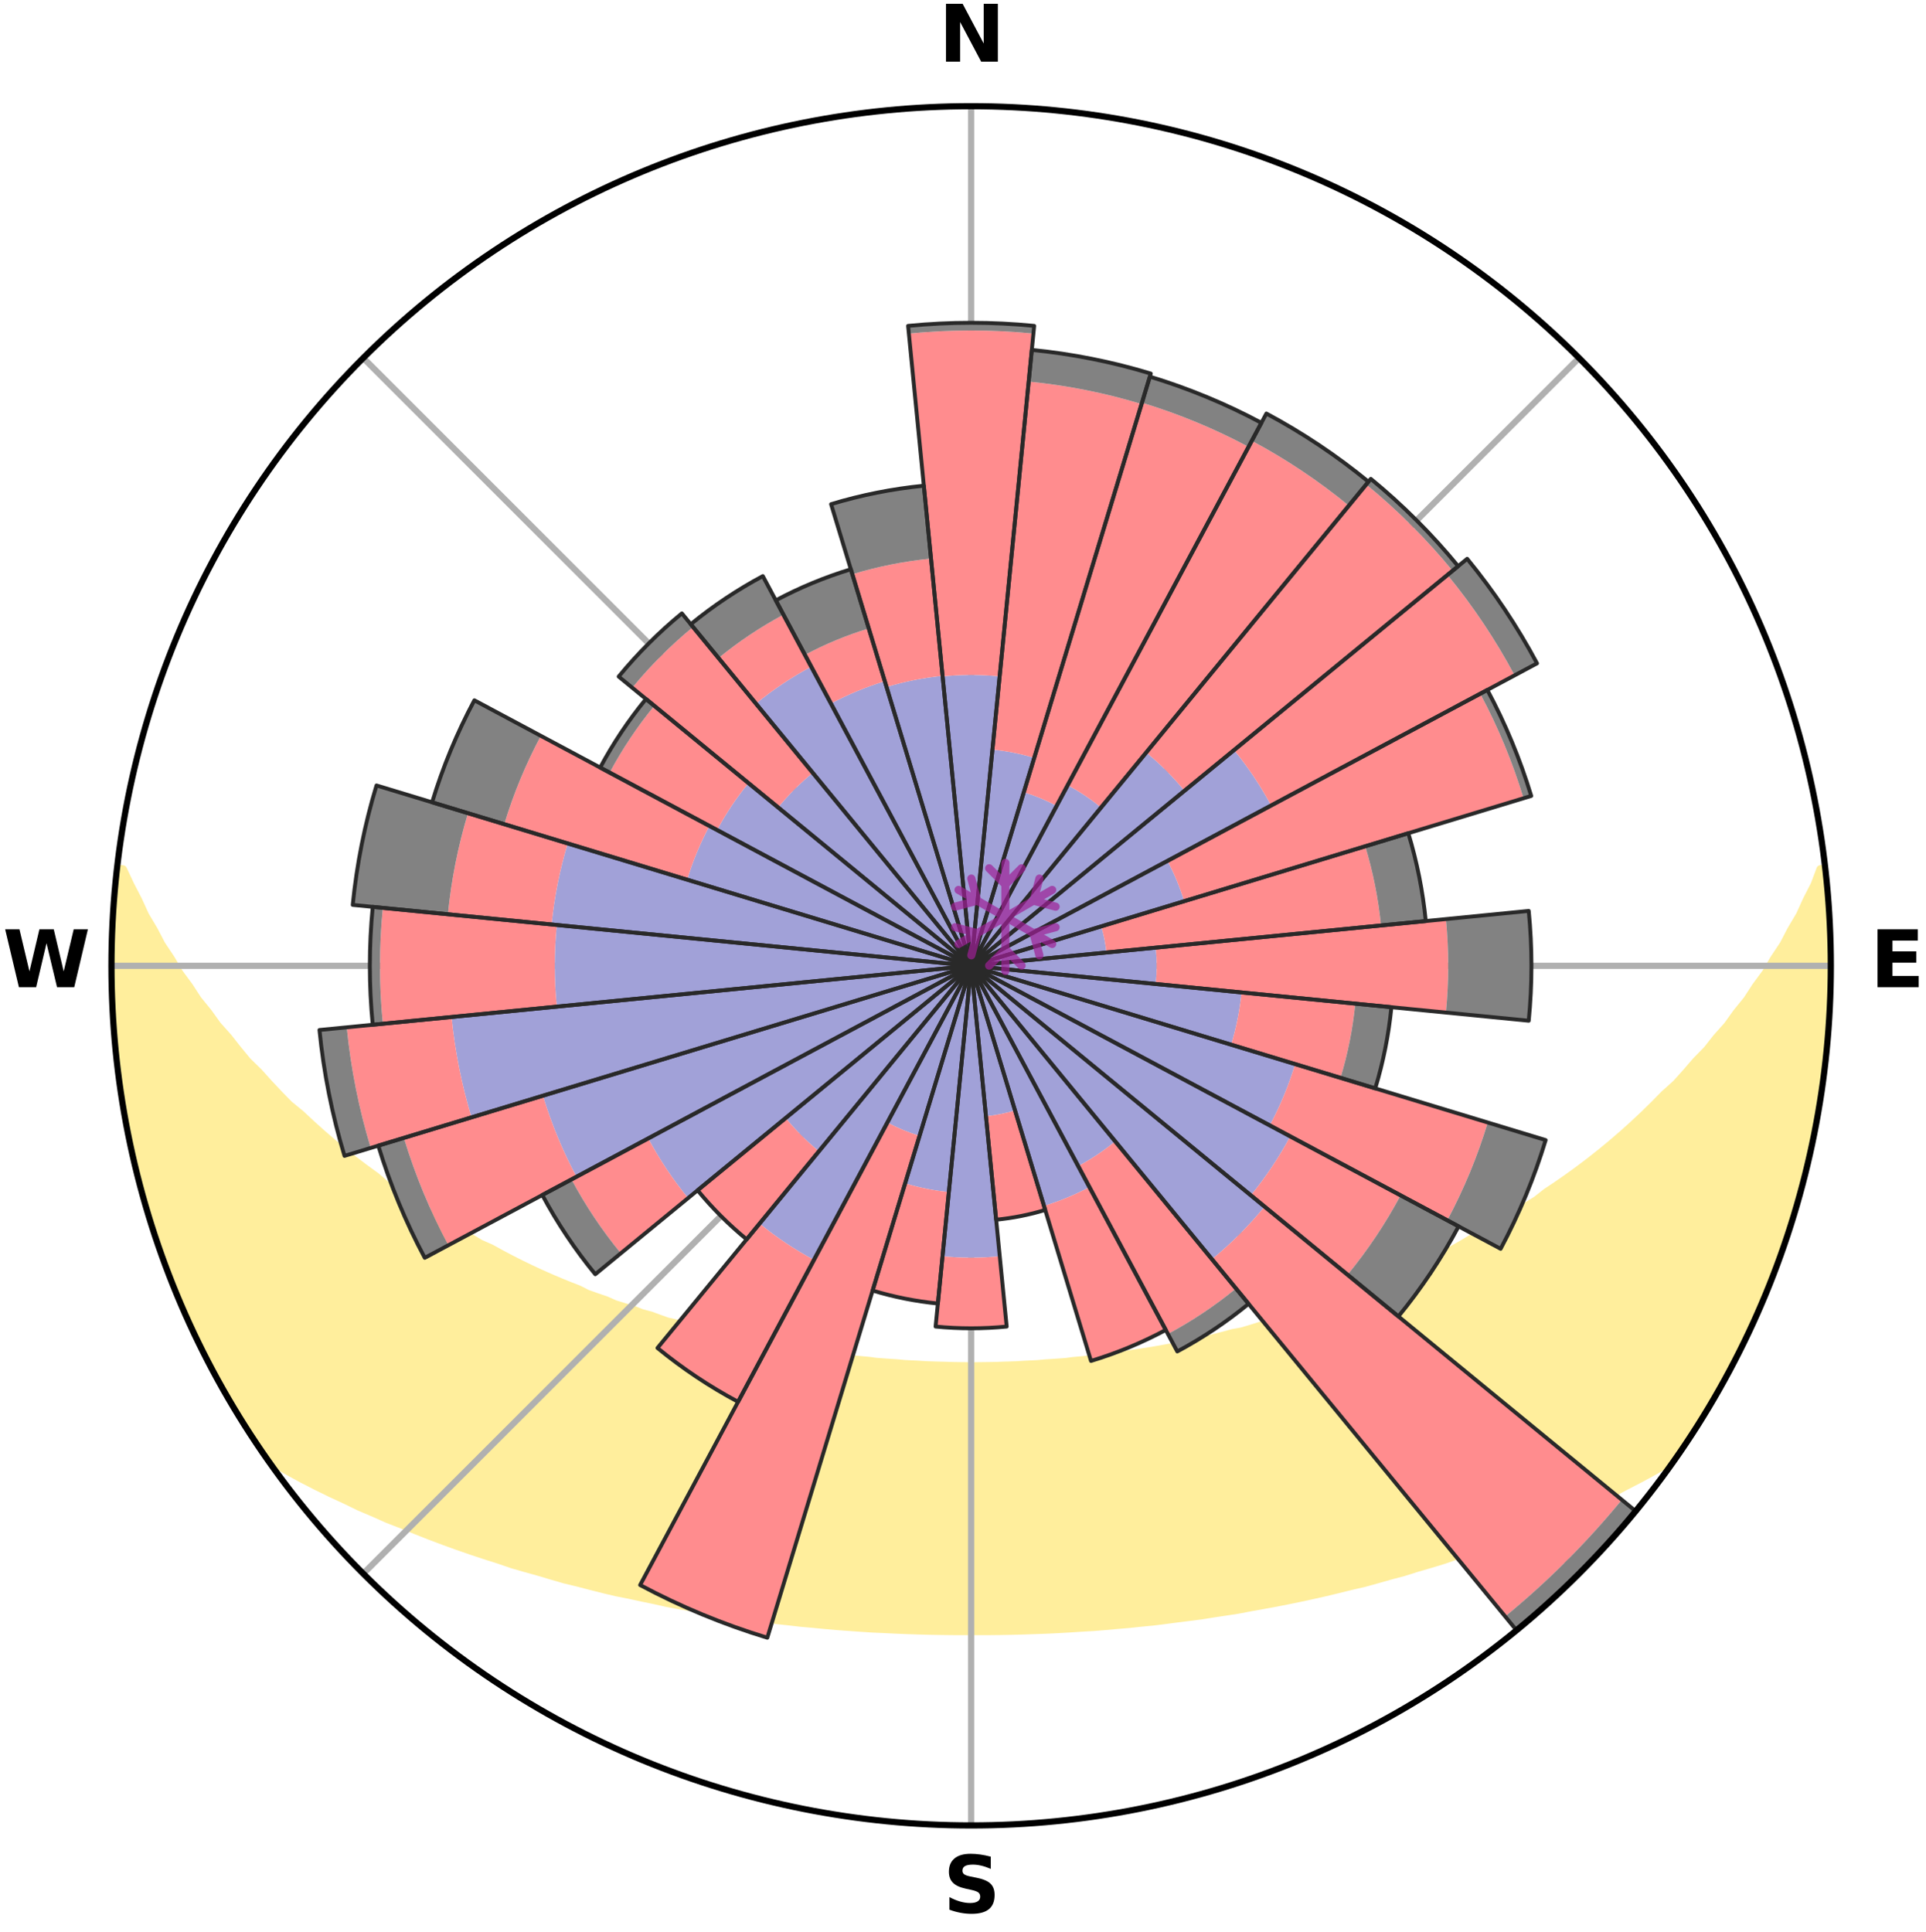 <?xml version="1.0" encoding="utf-8" standalone="no"?>
<!DOCTYPE svg PUBLIC "-//W3C//DTD SVG 1.1//EN"
  "http://www.w3.org/Graphics/SVG/1.1/DTD/svg11.dtd">
<svg xmlns:xlink="http://www.w3.org/1999/xlink" width="248.41pt" height="249.158pt" viewBox="0 0 248.41 249.158" xmlns="http://www.w3.org/2000/svg" version="1.1">
 <title>Ski Rose for San Martino di Castrozza - Passo Rolle</title>
 <defs>
  <style type="text/css">*{stroke-linejoin: round; stroke-linecap: butt}</style>
 </defs>
 <g id="figure_1">
  <g id="patch_1">
   <path d="M 0 249.158 
L 248.41 249.158 
L 248.41 0 
L 0 0 
z
" style="fill: #ffffff"/>
  </g>
  <g id="axes_1">
   <g id="patch_2">
    <path d="M 236.135 124.579 
C 236.135 110.018 233.267 95.599 227.695 82.147 
C 222.122 68.695 213.955 56.471 203.659 46.175 
C 193.363 35.879 181.139 27.711 167.687 22.139 
C 154.235 16.567 139.815 13.699 125.255 13.699 
C 110.694 13.699 96.275 16.567 82.823 22.139 
C 69.371 27.711 57.147 35.879 46.851 46.175 
C 36.555 56.471 28.387 68.695 22.815 82.147 
C 17.243 95.599 14.375 110.018 14.375 124.579 
C 14.375 139.14 17.243 153.559 22.815 167.011 
C 28.387 180.463 36.555 192.687 46.851 202.983 
C 57.147 213.279 69.371 221.447 82.823 227.019 
C 96.275 232.591 110.694 235.459 125.255 235.459 
C 139.815 235.459 154.235 232.591 167.687 227.019 
C 181.139 221.447 193.363 213.279 203.659 202.983 
C 213.955 192.687 222.122 180.463 227.695 167.011 
C 233.267 153.559 236.135 139.14 236.135 124.579 
M 125.255 124.579 
C 125.255 124.579 125.255 124.579 125.255 124.579 
C 125.255 124.579 125.255 124.579 125.255 124.579 
C 125.255 124.579 125.255 124.579 125.255 124.579 
C 125.255 124.579 125.255 124.579 125.255 124.579 
C 125.255 124.579 125.255 124.579 125.255 124.579 
C 125.255 124.579 125.255 124.579 125.255 124.579 
C 125.255 124.579 125.255 124.579 125.255 124.579 
C 125.255 124.579 125.255 124.579 125.255 124.579 
C 125.255 124.579 125.255 124.579 125.255 124.579 
C 125.255 124.579 125.255 124.579 125.255 124.579 
C 125.255 124.579 125.255 124.579 125.255 124.579 
C 125.255 124.579 125.255 124.579 125.255 124.579 
C 125.255 124.579 125.255 124.579 125.255 124.579 
C 125.255 124.579 125.255 124.579 125.255 124.579 
C 125.255 124.579 125.255 124.579 125.255 124.579 
C 125.255 124.579 125.255 124.579 125.255 124.579 
z
" style="fill: #ffffff"/>
   </g>
   <g id="PolyCollection_1">
    <defs>
     <path id="m1d82bdc65f" d="M 235.333 -137.121 
L 234.782 -137.058 
L 234.031 -135.053 
L 233.012 -133.06 
L 232.131 -131.116 
L 230.995 -129.196 
L 230.02 -127.322 
L 228.797 -125.483 
L 227.747 -123.685 
L 226.453 -121.929 
L 225.337 -120.209 
L 223.982 -118.541 
L 222.809 -116.901 
L 221.4 -115.321 
L 220.176 -113.764 
L 218.721 -112.274 
L 217.453 -110.8 
L 216.165 -109.366 
L 214.653 -108.01 
L 213.329 -106.66 
L 211.989 -105.35 
L 210.634 -104.081 
L 209.266 -102.852 
L 207.885 -101.664 
L 206.494 -100.515 
L 205.093 -99.406 
L 203.683 -98.337 
L 202.266 -97.308 
L 200.844 -96.317 
L 199.417 -95.366 
L 198.168 -94.377 
L 196.734 -93.499 
L 195.298 -92.659 
L 194.035 -91.772 
L 192.599 -91.003 
L 191.331 -90.182 
L 189.898 -89.481 
L 188.629 -88.723 
L 187.36 -87.996 
L 186.092 -87.298 
L 184.673 -86.726 
L 183.41 -86.087 
L 182.15 -85.476 
L 180.894 -84.892 
L 179.641 -84.335 
L 178.394 -83.804 
L 177.152 -83.298 
L 176.042 -82.713 
L 174.809 -82.256 
L 173.584 -81.821 
L 172.366 -81.409 
L 171.269 -80.914 
L 170.065 -80.545 
L 168.974 -80.09 
L 167.786 -79.761 
L 166.704 -79.345 
L 165.533 -79.053 
L 164.461 -78.674 
L 163.308 -78.417 
L 162.249 -78.072 
L 161.193 -77.743 
L 160.143 -77.431 
L 159.026 -77.234 
L 157.989 -76.951 
L 156.957 -76.683 
L 155.93 -76.428 
L 154.909 -76.187 
L 153.894 -75.959 
L 152.885 -75.743 
L 151.881 -75.539 
L 150.883 -75.347 
L 149.891 -75.166 
L 148.905 -74.995 
L 147.925 -74.834 
L 146.951 -74.682 
L 145.982 -74.54 
L 145.019 -74.406 
L 144.061 -74.28 
L 143.109 -74.162 
L 142.182 -73.988 
L 141.238 -73.887 
L 140.298 -73.793 
L 139.364 -73.705 
L 138.433 -73.623 
L 137.518 -73.499 
L 136.594 -73.431 
L 135.674 -73.368 
L 134.757 -73.31 
L 133.849 -73.223 
L 132.937 -73.178 
L 132.027 -73.136 
L 131.123 -73.076 
L 130.217 -73.046 
L 129.313 -73.02 
L 128.41 -72.985 
L 127.508 -72.97 
L 126.607 -72.958 
L 125.705 -72.948 
L 124.804 -72.949 
L 123.903 -72.959 
L 123.002 -72.973 
L 122.1 -73.001 
L 121.198 -73.026 
L 120.293 -73.053 
L 119.388 -73.085 
L 118.484 -73.146 
L 117.575 -73.189 
L 116.663 -73.236 
L 115.755 -73.324 
L 114.839 -73.384 
L 113.919 -73.448 
L 112.996 -73.517 
L 112.082 -73.642 
L 111.152 -73.725 
L 110.218 -73.815 
L 109.279 -73.91 
L 108.356 -74.075 
L 107.41 -74.187 
L 106.459 -74.306 
L 105.502 -74.433 
L 104.54 -74.568 
L 103.572 -74.712 
L 102.599 -74.864 
L 101.619 -75.026 
L 100.635 -75.198 
L 99.689 -75.467 
L 98.695 -75.662 
L 97.645 -75.779 
L 96.637 -75.995 
L 95.623 -76.224 
L 94.603 -76.466 
L 93.578 -76.721 
L 92.548 -76.99 
L 91.512 -77.274 
L 90.471 -77.572 
L 89.348 -77.784 
L 88.294 -78.113 
L 87.236 -78.458 
L 86.085 -78.717 
L 85.015 -79.096 
L 83.941 -79.493 
L 82.765 -79.804 
L 81.682 -80.239 
L 80.49 -80.588 
L 79.288 -80.958 
L 78.191 -81.453 
L 76.976 -81.865 
L 75.752 -82.3 
L 74.647 -82.861 
L 73.413 -83.342 
L 72.173 -83.848 
L 70.927 -84.379 
L 69.677 -84.936 
L 68.422 -85.519 
L 67.164 -86.13 
L 65.904 -86.768 
L 64.641 -87.435 
L 63.377 -88.13 
L 61.953 -88.765 
L 60.687 -89.522 
L 59.422 -90.309 
L 57.99 -91.042 
L 56.728 -91.893 
L 55.295 -92.697 
L 54.04 -93.614 
L 52.61 -94.489 
L 51.182 -95.401 
L 49.758 -96.352 
L 48.526 -97.408 
L 47.114 -98.433 
L 45.709 -99.498 
L 44.312 -100.603 
L 42.925 -101.747 
L 41.548 -102.931 
L 40.184 -104.155 
L 38.833 -105.42 
L 37.293 -106.683 
L 35.972 -108.031 
L 34.668 -109.42 
L 33.383 -110.849 
L 31.911 -112.29 
L 30.667 -113.802 
L 29.446 -115.354 
L 28.04 -116.928 
L 26.87 -118.562 
L 25.517 -120.224 
L 24.404 -121.938 
L 23.112 -123.688 
L 22.063 -125.48 
L 20.841 -127.313 
L 19.866 -129.18 
L 18.728 -131.095 
L 17.844 -133.032 
L 16.817 -135.02 
L 15.869 -137.042 
L 15.134 -137.126 
L 15.134 -137.126 
L 14.928 -135.202 
L 14.816 -133.271 
L 14.618 -131.346 
L 14.572 -129.412 
L 14.44 -127.481 
L 14.394 -125.547 
L 14.511 -123.613 
L 14.479 -121.678 
L 14.527 -119.745 
L 14.673 -117.816 
L 14.737 -115.881 
L 14.946 -113.958 
L 15.185 -112.038 
L 15.347 -110.109 
L 15.647 -108.198 
L 15.976 -106.292 
L 16.235 -104.373 
L 16.625 -102.478 
L 17.045 -100.59 
L 17.494 -98.708 
L 17.973 -96.834 
L 18.482 -94.968 
L 19.02 -93.111 
L 19.588 -91.262 
L 20.186 -89.424 
L 20.814 -87.595 
L 21.473 -85.777 
L 22.162 -83.97 
L 22.883 -82.175 
L 23.635 -80.393 
L 24.418 -78.625 
L 25.235 -76.872 
L 26.084 -75.134 
L 26.913 -73.385 
L 27.841 -71.687 
L 28.751 -69.98 
L 29.757 -68.327 
L 30.726 -66.651 
L 31.751 -65.011 
L 32.794 -63.38 
L 33.883 -61.781 
L 35.322 -60.431 
L 37.14 -59.377 
L 38.976 -58.375 
L 40.83 -57.424 
L 42.688 -56.516 
L 44.553 -55.653 
L 46.357 -54.776 
L 48.217 -53.987 
L 50.019 -53.183 
L 51.874 -52.468 
L 53.668 -51.732 
L 55.457 -51.027 
L 57.241 -50.355 
L 59.018 -49.712 
L 60.789 -49.099 
L 62.552 -48.514 
L 64.307 -47.957 
L 66.012 -47.372 
L 67.751 -46.867 
L 69.481 -46.387 
L 71.169 -45.883 
L 72.847 -45.399 
L 74.55 -44.989 
L 76.216 -44.555 
L 77.871 -44.138 
L 79.523 -43.747 
L 81.189 -43.42 
L 82.82 -43.063 
L 84.447 -42.731 
L 86.044 -42.372 
L 87.654 -42.071 
L 89.259 -41.793 
L 90.853 -41.525 
L 92.442 -41.28 
L 94.01 -41.01 
L 95.583 -40.789 
L 97.14 -40.552 
L 98.703 -40.366 
L 100.249 -40.16 
L 101.797 -39.994 
L 103.334 -39.816 
L 104.873 -39.682 
L 106.4 -39.532 
L 107.924 -39.396 
L 109.447 -39.289 
L 110.964 -39.178 
L 112.477 -39.079 
L 113.99 -39.012 
L 115.497 -38.937 
L 117.002 -38.875 
L 118.506 -38.825 
L 120.008 -38.786 
L 121.508 -38.761 
L 123.007 -38.744 
L 124.506 -38.739 
L 126.004 -38.741 
L 127.503 -38.742 
L 129.002 -38.758 
L 130.502 -38.785 
L 132.004 -38.824 
L 133.507 -38.875 
L 135.013 -38.93 
L 136.521 -39.004 
L 138.031 -39.09 
L 139.544 -39.189 
L 141.065 -39.277 
L 142.585 -39.4 
L 144.108 -39.537 
L 145.64 -39.667 
L 147.172 -39.831 
L 148.717 -39.976 
L 150.259 -40.168 
L 151.804 -40.375 
L 153.364 -40.569 
L 154.934 -40.768 
L 156.496 -41.021 
L 158.076 -41.258 
L 159.667 -41.502 
L 161.246 -41.805 
L 162.847 -42.091 
L 164.459 -42.385 
L 166.076 -42.705 
L 167.704 -43.036 
L 169.335 -43.393 
L 170.979 -43.762 
L 172.625 -44.16 
L 174.284 -44.571 
L 175.978 -44.959 
L 177.648 -45.422 
L 179.329 -45.9 
L 181.051 -46.356 
L 182.742 -46.89 
L 184.48 -47.395 
L 186.228 -47.926 
L 187.943 -48.532 
L 189.706 -49.117 
L 191.475 -49.73 
L 193.252 -50.373 
L 195.035 -51.046 
L 196.873 -51.7 
L 198.668 -52.436 
L 200.467 -53.206 
L 202.328 -53.955 
L 204.132 -54.795 
L 205.993 -55.623 
L 207.859 -56.485 
L 209.658 -57.442 
L 211.507 -58.396 
L 213.347 -59.394 
L 215.161 -60.45 
L 216.62 -61.786 
L 217.683 -63.402 
L 218.757 -65.012 
L 219.764 -66.664 
L 220.763 -68.32 
L 221.691 -70.018 
L 222.681 -71.681 
L 223.598 -73.385 
L 224.473 -75.111 
L 225.28 -76.869 
L 226.124 -78.611 
L 226.867 -80.397 
L 227.676 -82.155 
L 228.371 -83.961 
L 229.077 -85.762 
L 229.735 -87.581 
L 230.347 -89.416 
L 230.912 -91.266 
L 231.54 -93.096 
L 232.074 -94.955 
L 232.503 -96.843 
L 233.061 -98.697 
L 233.402 -100.604 
L 233.84 -102.487 
L 234.277 -104.373 
L 234.494 -106.299 
L 234.848 -108.2 
L 235.163 -110.109 
L 235.419 -112.027 
L 235.476 -113.966 
L 235.677 -115.889 
L 235.84 -117.815 
L 235.954 -119.746 
L 236.045 -121.678 
L 236.1 -123.612 
L 236.119 -125.547 
L 236.095 -127.482 
L 235.863 -129.408 
L 235.782 -131.339 
L 235.668 -133.269 
L 235.523 -135.197 
L 235.333 -137.121 
z
" style="stroke: #ffee9c"/>
    </defs>
    <g clip-path="url(#p1aa4a5a847)">
     <use xlink:href="#m1d82bdc65f" x="0" y="249.158" style="fill: #ffee9c; stroke: #ffee9c"/>
    </g>
   </g>
   <g id="matplotlib.axis_1">
    <g id="xtick_1">
     <g id="line2d_1">
      <path d="M 125.255 124.579 
L 125.255 13.699 
" clip-path="url(#p1aa4a5a847)" style="fill: none; stroke: #b0b0b0; stroke-width: 0.8; stroke-linecap: square"/>
     </g>
     <g id="text_1">
      <!-- N -->
      <g transform="translate(121.07 7.958) scale(0.1 -0.1)">
       <defs>
        <path id="DejaVuSans-Bold-4e" d="M 588 4666 
L 1931 4666 
L 3628 1466 
L 3628 4666 
L 4769 4666 
L 4769 0 
L 3425 0 
L 1728 3200 
L 1728 0 
L 588 0 
L 588 4666 
z
" transform="scale(0.016)"/>
       </defs>
       <use xlink:href="#DejaVuSans-Bold-4e"/>
      </g>
     </g>
    </g>
    <g id="xtick_2">
     <g id="line2d_2">
      <path d="M 125.255 124.579 
L 203.659 46.175 
" clip-path="url(#p1aa4a5a847)" style="fill: none; stroke: #b0b0b0; stroke-width: 0.8; stroke-linecap: square"/>
     </g>
    </g>
    <g id="xtick_3">
     <g id="line2d_3">
      <path d="M 125.255 124.579 
L 236.135 124.579 
" clip-path="url(#p1aa4a5a847)" style="fill: none; stroke: #b0b0b0; stroke-width: 0.8; stroke-linecap: square"/>
     </g>
     <g id="text_2">
      <!-- E -->
      <g transform="translate(241.219 127.338) scale(0.1 -0.1)">
       <defs>
        <path id="DejaVuSans-Bold-45" d="M 588 4666 
L 3834 4666 
L 3834 3756 
L 1791 3756 
L 1791 2888 
L 3713 2888 
L 3713 1978 
L 1791 1978 
L 1791 909 
L 3903 909 
L 3903 0 
L 588 0 
L 588 4666 
z
" transform="scale(0.016)"/>
       </defs>
       <use xlink:href="#DejaVuSans-Bold-45"/>
      </g>
     </g>
    </g>
    <g id="xtick_4">
     <g id="line2d_4">
      <path d="M 125.255 124.579 
L 203.659 202.983 
" clip-path="url(#p1aa4a5a847)" style="fill: none; stroke: #b0b0b0; stroke-width: 0.8; stroke-linecap: square"/>
     </g>
    </g>
    <g id="xtick_5">
     <g id="line2d_5">
      <path d="M 125.255 124.579 
L 125.255 235.459 
" clip-path="url(#p1aa4a5a847)" style="fill: none; stroke: #b0b0b0; stroke-width: 0.8; stroke-linecap: square"/>
     </g>
     <g id="text_3">
      <!-- S -->
      <g transform="translate(121.654 246.718) scale(0.1 -0.1)">
       <defs>
        <path id="DejaVuSans-Bold-53" d="M 3834 4519 
L 3834 3531 
Q 3450 3703 3084 3790 
Q 2719 3878 2394 3878 
Q 1963 3878 1756 3759 
Q 1550 3641 1550 3391 
Q 1550 3203 1689 3098 
Q 1828 2994 2194 2919 
L 2706 2816 
Q 3484 2659 3812 2340 
Q 4141 2022 4141 1434 
Q 4141 663 3683 286 
Q 3225 -91 2284 -91 
Q 1841 -91 1394 -6 
Q 947 78 500 244 
L 500 1259 
Q 947 1022 1364 901 
Q 1781 781 2169 781 
Q 2563 781 2772 912 
Q 2981 1044 2981 1288 
Q 2981 1506 2839 1625 
Q 2697 1744 2272 1838 
L 1806 1941 
Q 1106 2091 782 2419 
Q 459 2747 459 3303 
Q 459 4000 909 4375 
Q 1359 4750 2203 4750 
Q 2588 4750 2994 4692 
Q 3400 4634 3834 4519 
z
" transform="scale(0.016)"/>
       </defs>
       <use xlink:href="#DejaVuSans-Bold-53"/>
      </g>
     </g>
    </g>
    <g id="xtick_6">
     <g id="line2d_6">
      <path d="M 125.255 124.579 
L 46.851 202.983 
" clip-path="url(#p1aa4a5a847)" style="fill: none; stroke: #b0b0b0; stroke-width: 0.8; stroke-linecap: square"/>
     </g>
    </g>
    <g id="xtick_7">
     <g id="line2d_7">
      <path d="M 125.255 124.579 
L 14.375 124.579 
" clip-path="url(#p1aa4a5a847)" style="fill: none; stroke: #b0b0b0; stroke-width: 0.8; stroke-linecap: square"/>
     </g>
     <g id="text_4">
      <!-- W -->
      <g transform="translate(0.36 127.338) scale(0.1 -0.1)">
       <defs>
        <path id="DejaVuSans-Bold-57" d="M 191 4666 
L 1344 4666 
L 2150 1275 
L 2950 4666 
L 4109 4666 
L 4909 1275 
L 5716 4666 
L 6859 4666 
L 5759 0 
L 4372 0 
L 3525 3547 
L 2688 0 
L 1300 0 
L 191 4666 
z
" transform="scale(0.016)"/>
       </defs>
       <use xlink:href="#DejaVuSans-Bold-57"/>
      </g>
     </g>
    </g>
    <g id="xtick_8">
     <g id="line2d_8">
      <path d="M 125.255 124.579 
L 46.851 46.175 
" clip-path="url(#p1aa4a5a847)" style="fill: none; stroke: #b0b0b0; stroke-width: 0.8; stroke-linecap: square"/>
     </g>
    </g>
   </g>
   <g id="matplotlib.axis_2"/>
   <g id="patch_3">
    <path d="M 125.255 124.579 
C 125.255 124.579 125.255 124.579 125.255 124.579 
C 125.255 124.579 125.255 124.579 125.255 124.579 
L 125.255 124.579 
C 125.255 124.579 125.255 124.579 125.255 124.579 
C 125.255 124.579 125.255 124.579 125.255 124.579 
z
" clip-path="url(#p1aa4a5a847)" style="fill: #d9d9d9"/>
   </g>
   <g id="patch_4">
    <path d="M 125.255 124.579 
C 125.255 124.579 125.255 124.579 125.255 124.579 
C 125.255 124.579 125.255 124.579 125.255 124.579 
L 125.255 124.579 
C 125.255 124.579 125.255 124.579 125.255 124.579 
C 125.255 124.579 125.255 124.579 125.255 124.579 
z
" clip-path="url(#p1aa4a5a847)" style="fill: #d9d9d9"/>
   </g>
   <g id="patch_5">
    <path d="M 125.255 124.579 
C 125.255 124.579 125.255 124.579 125.255 124.579 
C 125.255 124.579 125.255 124.579 125.255 124.579 
L 125.255 124.579 
C 125.255 124.579 125.255 124.579 125.255 124.579 
C 125.255 124.579 125.255 124.579 125.255 124.579 
z
" clip-path="url(#p1aa4a5a847)" style="fill: #d9d9d9"/>
   </g>
   <g id="patch_6">
    <path d="M 125.255 124.579 
C 125.255 124.579 125.255 124.579 125.255 124.579 
C 125.255 124.579 125.255 124.579 125.255 124.579 
L 125.255 124.579 
C 125.255 124.579 125.255 124.579 125.255 124.579 
C 125.255 124.579 125.255 124.579 125.255 124.579 
z
" clip-path="url(#p1aa4a5a847)" style="fill: #d9d9d9"/>
   </g>
   <g id="patch_7">
    <path d="M 125.255 124.579 
C 125.255 124.579 125.255 124.579 125.255 124.579 
C 125.255 124.579 125.255 124.579 125.255 124.579 
L 125.255 124.579 
C 125.255 124.579 125.255 124.579 125.255 124.579 
C 125.255 124.579 125.255 124.579 125.255 124.579 
z
" clip-path="url(#p1aa4a5a847)" style="fill: #d9d9d9"/>
   </g>
   <g id="patch_8">
    <path d="M 125.255 124.579 
C 125.255 124.579 125.255 124.579 125.255 124.579 
C 125.255 124.579 125.255 124.579 125.255 124.579 
L 125.255 124.579 
C 125.255 124.579 125.255 124.579 125.255 124.579 
C 125.255 124.579 125.255 124.579 125.255 124.579 
z
" clip-path="url(#p1aa4a5a847)" style="fill: #d9d9d9"/>
   </g>
   <g id="patch_9">
    <path d="M 125.255 124.579 
C 125.255 124.579 125.255 124.579 125.255 124.579 
C 125.255 124.579 125.255 124.579 125.255 124.579 
L 125.255 124.579 
C 125.255 124.579 125.255 124.579 125.255 124.579 
C 125.255 124.579 125.255 124.579 125.255 124.579 
z
" clip-path="url(#p1aa4a5a847)" style="fill: #d9d9d9"/>
   </g>
   <g id="patch_10">
    <path d="M 125.255 124.579 
C 125.255 124.579 125.255 124.579 125.255 124.579 
C 125.255 124.579 125.255 124.579 125.255 124.579 
L 125.255 124.579 
C 125.255 124.579 125.255 124.579 125.255 124.579 
C 125.255 124.579 125.255 124.579 125.255 124.579 
z
" clip-path="url(#p1aa4a5a847)" style="fill: #d9d9d9"/>
   </g>
   <g id="patch_11">
    <path d="M 125.255 124.579 
C 125.255 124.579 125.255 124.579 125.255 124.579 
C 125.255 124.579 125.255 124.579 125.255 124.579 
L 125.255 124.579 
C 125.255 124.579 125.255 124.579 125.255 124.579 
C 125.255 124.579 125.255 124.579 125.255 124.579 
z
" clip-path="url(#p1aa4a5a847)" style="fill: #d9d9d9"/>
   </g>
   <g id="patch_12">
    <path d="M 125.255 124.579 
C 125.255 124.579 125.255 124.579 125.255 124.579 
C 125.255 124.579 125.255 124.579 125.255 124.579 
L 125.255 124.579 
C 125.255 124.579 125.255 124.579 125.255 124.579 
C 125.255 124.579 125.255 124.579 125.255 124.579 
z
" clip-path="url(#p1aa4a5a847)" style="fill: #d9d9d9"/>
   </g>
   <g id="patch_13">
    <path d="M 125.255 124.579 
C 125.255 124.579 125.255 124.579 125.255 124.579 
C 125.255 124.579 125.255 124.579 125.255 124.579 
L 125.255 124.579 
C 125.255 124.579 125.255 124.579 125.255 124.579 
C 125.255 124.579 125.255 124.579 125.255 124.579 
z
" clip-path="url(#p1aa4a5a847)" style="fill: #d9d9d9"/>
   </g>
   <g id="patch_14">
    <path d="M 125.255 124.579 
C 125.255 124.579 125.255 124.579 125.255 124.579 
C 125.255 124.579 125.255 124.579 125.255 124.579 
L 125.255 124.579 
C 125.255 124.579 125.255 124.579 125.255 124.579 
C 125.255 124.579 125.255 124.579 125.255 124.579 
z
" clip-path="url(#p1aa4a5a847)" style="fill: #d9d9d9"/>
   </g>
   <g id="patch_15">
    <path d="M 125.255 124.579 
C 125.255 124.579 125.255 124.579 125.255 124.579 
C 125.255 124.579 125.255 124.579 125.255 124.579 
L 125.255 124.579 
C 125.255 124.579 125.255 124.579 125.255 124.579 
C 125.255 124.579 125.255 124.579 125.255 124.579 
z
" clip-path="url(#p1aa4a5a847)" style="fill: #d9d9d9"/>
   </g>
   <g id="patch_16">
    <path d="M 125.255 124.579 
C 125.255 124.579 125.255 124.579 125.255 124.579 
C 125.255 124.579 125.255 124.579 125.255 124.579 
L 125.255 124.579 
C 125.255 124.579 125.255 124.579 125.255 124.579 
C 125.255 124.579 125.255 124.579 125.255 124.579 
z
" clip-path="url(#p1aa4a5a847)" style="fill: #d9d9d9"/>
   </g>
   <g id="patch_17">
    <path d="M 125.255 124.579 
C 125.255 124.579 125.255 124.579 125.255 124.579 
C 125.255 124.579 125.255 124.579 125.255 124.579 
L 125.255 124.579 
C 125.255 124.579 125.255 124.579 125.255 124.579 
C 125.255 124.579 125.255 124.579 125.255 124.579 
z
" clip-path="url(#p1aa4a5a847)" style="fill: #d9d9d9"/>
   </g>
   <g id="patch_18">
    <path d="M 125.255 124.579 
C 125.255 124.579 125.255 124.579 125.255 124.579 
C 125.255 124.579 125.255 124.579 125.255 124.579 
L 125.255 124.579 
C 125.255 124.579 125.255 124.579 125.255 124.579 
C 125.255 124.579 125.255 124.579 125.255 124.579 
z
" clip-path="url(#p1aa4a5a847)" style="fill: #d9d9d9"/>
   </g>
   <g id="patch_19">
    <path d="M 125.255 124.579 
C 125.255 124.579 125.255 124.579 125.255 124.579 
C 125.255 124.579 125.255 124.579 125.255 124.579 
L 125.255 124.579 
C 125.255 124.579 125.255 124.579 125.255 124.579 
C 125.255 124.579 125.255 124.579 125.255 124.579 
z
" clip-path="url(#p1aa4a5a847)" style="fill: #d9d9d9"/>
   </g>
   <g id="patch_20">
    <path d="M 125.255 124.579 
C 125.255 124.579 125.255 124.579 125.255 124.579 
C 125.255 124.579 125.255 124.579 125.255 124.579 
L 125.255 124.579 
C 125.255 124.579 125.255 124.579 125.255 124.579 
C 125.255 124.579 125.255 124.579 125.255 124.579 
z
" clip-path="url(#p1aa4a5a847)" style="fill: #d9d9d9"/>
   </g>
   <g id="patch_21">
    <path d="M 125.255 124.579 
C 125.255 124.579 125.255 124.579 125.255 124.579 
C 125.255 124.579 125.255 124.579 125.255 124.579 
L 125.255 124.579 
C 125.255 124.579 125.255 124.579 125.255 124.579 
C 125.255 124.579 125.255 124.579 125.255 124.579 
z
" clip-path="url(#p1aa4a5a847)" style="fill: #d9d9d9"/>
   </g>
   <g id="patch_22">
    <path d="M 125.255 124.579 
C 125.255 124.579 125.255 124.579 125.255 124.579 
C 125.255 124.579 125.255 124.579 125.255 124.579 
L 125.255 124.579 
C 125.255 124.579 125.255 124.579 125.255 124.579 
C 125.255 124.579 125.255 124.579 125.255 124.579 
z
" clip-path="url(#p1aa4a5a847)" style="fill: #d9d9d9"/>
   </g>
   <g id="patch_23">
    <path d="M 125.255 124.579 
C 125.255 124.579 125.255 124.579 125.255 124.579 
C 125.255 124.579 125.255 124.579 125.255 124.579 
L 125.255 124.579 
C 125.255 124.579 125.255 124.579 125.255 124.579 
C 125.255 124.579 125.255 124.579 125.255 124.579 
z
" clip-path="url(#p1aa4a5a847)" style="fill: #d9d9d9"/>
   </g>
   <g id="patch_24">
    <path d="M 125.255 124.579 
C 125.255 124.579 125.255 124.579 125.255 124.579 
C 125.255 124.579 125.255 124.579 125.255 124.579 
L 125.255 124.579 
C 125.255 124.579 125.255 124.579 125.255 124.579 
C 125.255 124.579 125.255 124.579 125.255 124.579 
z
" clip-path="url(#p1aa4a5a847)" style="fill: #d9d9d9"/>
   </g>
   <g id="patch_25">
    <path d="M 125.255 124.579 
C 125.255 124.579 125.255 124.579 125.255 124.579 
C 125.255 124.579 125.255 124.579 125.255 124.579 
L 125.255 124.579 
C 125.255 124.579 125.255 124.579 125.255 124.579 
C 125.255 124.579 125.255 124.579 125.255 124.579 
z
" clip-path="url(#p1aa4a5a847)" style="fill: #d9d9d9"/>
   </g>
   <g id="patch_26">
    <path d="M 125.255 124.579 
C 125.255 124.579 125.255 124.579 125.255 124.579 
C 125.255 124.579 125.255 124.579 125.255 124.579 
L 125.255 124.579 
C 125.255 124.579 125.255 124.579 125.255 124.579 
C 125.255 124.579 125.255 124.579 125.255 124.579 
z
" clip-path="url(#p1aa4a5a847)" style="fill: #d9d9d9"/>
   </g>
   <g id="patch_27">
    <path d="M 125.255 124.579 
C 125.255 124.579 125.255 124.579 125.255 124.579 
C 125.255 124.579 125.255 124.579 125.255 124.579 
L 125.255 124.579 
C 125.255 124.579 125.255 124.579 125.255 124.579 
C 125.255 124.579 125.255 124.579 125.255 124.579 
z
" clip-path="url(#p1aa4a5a847)" style="fill: #d9d9d9"/>
   </g>
   <g id="patch_28">
    <path d="M 125.255 124.579 
C 125.255 124.579 125.255 124.579 125.255 124.579 
C 125.255 124.579 125.255 124.579 125.255 124.579 
L 125.255 124.579 
C 125.255 124.579 125.255 124.579 125.255 124.579 
C 125.255 124.579 125.255 124.579 125.255 124.579 
z
" clip-path="url(#p1aa4a5a847)" style="fill: #d9d9d9"/>
   </g>
   <g id="patch_29">
    <path d="M 125.255 124.579 
C 125.255 124.579 125.255 124.579 125.255 124.579 
C 125.255 124.579 125.255 124.579 125.255 124.579 
L 125.255 124.579 
C 125.255 124.579 125.255 124.579 125.255 124.579 
C 125.255 124.579 125.255 124.579 125.255 124.579 
z
" clip-path="url(#p1aa4a5a847)" style="fill: #d9d9d9"/>
   </g>
   <g id="patch_30">
    <path d="M 125.255 124.579 
C 125.255 124.579 125.255 124.579 125.255 124.579 
C 125.255 124.579 125.255 124.579 125.255 124.579 
L 125.255 124.579 
C 125.255 124.579 125.255 124.579 125.255 124.579 
C 125.255 124.579 125.255 124.579 125.255 124.579 
z
" clip-path="url(#p1aa4a5a847)" style="fill: #d9d9d9"/>
   </g>
   <g id="patch_31">
    <path d="M 125.255 124.579 
C 125.255 124.579 125.255 124.579 125.255 124.579 
C 125.255 124.579 125.255 124.579 125.255 124.579 
L 125.255 124.579 
C 125.255 124.579 125.255 124.579 125.255 124.579 
C 125.255 124.579 125.255 124.579 125.255 124.579 
z
" clip-path="url(#p1aa4a5a847)" style="fill: #d9d9d9"/>
   </g>
   <g id="patch_32">
    <path d="M 125.255 124.579 
C 125.255 124.579 125.255 124.579 125.255 124.579 
C 125.255 124.579 125.255 124.579 125.255 124.579 
L 125.255 124.579 
C 125.255 124.579 125.255 124.579 125.255 124.579 
C 125.255 124.579 125.255 124.579 125.255 124.579 
z
" clip-path="url(#p1aa4a5a847)" style="fill: #d9d9d9"/>
   </g>
   <g id="patch_33">
    <path d="M 125.255 124.579 
C 125.255 124.579 125.255 124.579 125.255 124.579 
C 125.255 124.579 125.255 124.579 125.255 124.579 
L 125.255 124.579 
C 125.255 124.579 125.255 124.579 125.255 124.579 
C 125.255 124.579 125.255 124.579 125.255 124.579 
z
" clip-path="url(#p1aa4a5a847)" style="fill: #d9d9d9"/>
   </g>
   <g id="patch_34">
    <path d="M 125.255 124.579 
C 125.255 124.579 125.255 124.579 125.255 124.579 
C 125.255 124.579 125.255 124.579 125.255 124.579 
L 125.255 124.579 
C 125.255 124.579 125.255 124.579 125.255 124.579 
C 125.255 124.579 125.255 124.579 125.255 124.579 
z
" clip-path="url(#p1aa4a5a847)" style="fill: #d9d9d9"/>
   </g>
   <g id="patch_35">
    <path d="M 125.255 124.579 
C 125.255 124.579 125.255 124.579 125.255 124.579 
C 125.255 124.579 125.255 124.579 125.255 124.579 
L 128.932 87.245 
C 127.71 87.125 126.483 87.065 125.255 87.065 
C 124.027 87.065 122.8 87.125 121.578 87.245 
z
" clip-path="url(#p1aa4a5a847)" style="fill: #a1a1d8"/>
   </g>
   <g id="patch_36">
    <path d="M 125.255 124.579 
C 125.255 124.579 125.255 124.579 125.255 124.579 
C 125.255 124.579 125.255 124.579 125.255 124.579 
L 133.391 97.757 
C 132.513 97.491 131.623 97.268 130.723 97.089 
C 129.823 96.91 128.915 96.775 128.002 96.685 
z
" clip-path="url(#p1aa4a5a847)" style="fill: #a1a1d8"/>
   </g>
   <g id="patch_37">
    <path d="M 125.255 124.579 
C 125.255 124.579 125.255 124.579 125.255 124.579 
C 125.255 124.579 125.255 124.579 125.255 124.579 
L 136.284 103.945 
C 135.608 103.584 134.916 103.257 134.208 102.964 
C 133.501 102.671 132.779 102.412 132.046 102.19 
z
" clip-path="url(#p1aa4a5a847)" style="fill: #a1a1d8"/>
   </g>
   <g id="patch_38">
    <path d="M 125.255 124.579 
C 125.255 124.579 125.255 124.579 125.255 124.579 
C 125.255 124.579 125.255 124.579 125.255 124.579 
L 142.012 104.16 
C 141.344 103.611 140.649 103.096 139.93 102.616 
C 139.211 102.135 138.469 101.691 137.707 101.283 
z
" clip-path="url(#p1aa4a5a847)" style="fill: #a1a1d8"/>
   </g>
   <g id="patch_39">
    <path d="M 125.255 124.579 
C 125.255 124.579 125.255 124.579 125.255 124.579 
C 125.255 124.579 125.255 124.579 125.255 124.579 
L 152.771 101.997 
C 152.032 101.096 151.249 100.232 150.425 99.409 
C 149.602 98.585 148.738 97.802 147.837 97.063 
z
" clip-path="url(#p1aa4a5a847)" style="fill: #a1a1d8"/>
   </g>
   <g id="patch_40">
    <path d="M 125.255 124.579 
C 125.255 124.579 125.255 124.579 125.255 124.579 
C 125.255 124.579 125.255 124.579 125.255 124.579 
L 163.942 103.9 
C 163.265 102.634 162.527 101.402 161.729 100.208 
C 160.931 99.014 160.075 97.86 159.165 96.75 
z
" clip-path="url(#p1aa4a5a847)" style="fill: #a1a1d8"/>
   </g>
   <g id="patch_41">
    <path d="M 125.255 124.579 
C 125.255 124.579 125.255 124.579 125.255 124.579 
C 125.255 124.579 125.255 124.579 125.255 124.579 
L 152.732 116.244 
C 152.459 115.345 152.142 114.459 151.783 113.591 
C 151.423 112.723 151.021 111.872 150.578 111.044 
z
" clip-path="url(#p1aa4a5a847)" style="fill: #a1a1d8"/>
   </g>
   <g id="patch_42">
    <path d="M 125.255 124.579 
C 125.255 124.579 125.255 124.579 125.255 124.579 
C 125.255 124.579 125.255 124.579 125.255 124.579 
L 142.706 122.86 
C 142.649 122.289 142.565 121.721 142.453 121.158 
C 142.341 120.595 142.202 120.038 142.035 119.489 
z
" clip-path="url(#p1aa4a5a847)" style="fill: #a1a1d8"/>
   </g>
   <g id="patch_43">
    <path d="M 125.255 124.579 
C 125.255 124.579 125.255 124.579 125.255 124.579 
C 125.255 124.579 125.255 124.579 125.255 124.579 
L 149.071 126.925 
C 149.148 126.145 149.187 125.362 149.187 124.579 
C 149.187 123.796 149.148 123.013 149.071 122.233 
z
" clip-path="url(#p1aa4a5a847)" style="fill: #a1a1d8"/>
   </g>
   <g id="patch_44">
    <path d="M 125.255 124.579 
C 125.255 124.579 125.255 124.579 125.255 124.579 
C 125.255 124.579 125.255 124.579 125.255 124.579 
L 158.792 134.753 
C 159.125 133.655 159.404 132.541 159.628 131.416 
C 159.852 130.291 160.02 129.156 160.133 128.014 
z
" clip-path="url(#p1aa4a5a847)" style="fill: #a1a1d8"/>
   </g>
   <g id="patch_45">
    <path d="M 125.255 124.579 
C 125.255 124.579 125.255 124.579 125.255 124.579 
C 125.255 124.579 125.255 124.579 125.255 124.579 
L 163.772 145.167 
C 164.446 143.906 165.057 142.613 165.604 141.292 
C 166.152 139.972 166.633 138.625 167.048 137.257 
z
" clip-path="url(#p1aa4a5a847)" style="fill: #a1a1d8"/>
   </g>
   <g id="patch_46">
    <path d="M 125.255 124.579 
C 125.255 124.579 125.255 124.579 125.255 124.579 
C 125.255 124.579 125.255 124.579 125.255 124.579 
L 161.328 154.184 
C 162.297 153.003 163.208 151.776 164.056 150.505 
C 164.905 149.235 165.691 147.925 166.411 146.577 
z
" clip-path="url(#p1aa4a5a847)" style="fill: #a1a1d8"/>
   </g>
   <g id="patch_47">
    <path d="M 125.255 124.579 
C 125.255 124.579 125.255 124.579 125.255 124.579 
C 125.255 124.579 125.255 124.579 125.255 124.579 
L 156.317 162.428 
C 157.556 161.411 158.744 160.334 159.877 159.201 
C 161.01 158.068 162.087 156.88 163.104 155.641 
z
" clip-path="url(#p1aa4a5a847)" style="fill: #a1a1d8"/>
   </g>
   <g id="patch_48">
    <path d="M 125.255 124.579 
C 125.255 124.579 125.255 124.579 125.255 124.579 
C 125.255 124.579 125.255 124.579 125.255 124.579 
L 139.065 150.416 
C 139.911 149.964 140.734 149.471 141.531 148.938 
C 142.328 148.405 143.099 147.834 143.84 147.225 
z
" clip-path="url(#p1aa4a5a847)" style="fill: #a1a1d8"/>
   </g>
   <g id="patch_49">
    <path d="M 125.255 124.579 
C 125.255 124.579 125.255 124.579 125.255 124.579 
C 125.255 124.579 125.255 124.579 125.255 124.579 
L 134.65 155.55 
C 135.664 155.243 136.662 154.886 137.64 154.48 
C 138.619 154.075 139.577 153.622 140.512 153.122 
z
" clip-path="url(#p1aa4a5a847)" style="fill: #a1a1d8"/>
   </g>
   <g id="patch_50">
    <path d="M 125.255 124.579 
C 125.255 124.579 125.255 124.579 125.255 124.579 
C 125.255 124.579 125.255 124.579 125.255 124.579 
L 127.166 143.982 
C 127.801 143.92 128.433 143.826 129.059 143.701 
C 129.684 143.577 130.304 143.422 130.915 143.237 
z
" clip-path="url(#p1aa4a5a847)" style="fill: #a1a1d8"/>
   </g>
   <g id="patch_51">
    <path d="M 125.255 124.579 
C 125.255 124.579 125.255 124.579 125.255 124.579 
C 125.255 124.579 125.255 124.579 125.255 124.579 
L 121.565 162.047 
C 122.791 162.168 124.023 162.228 125.255 162.228 
C 126.487 162.228 127.719 162.168 128.945 162.047 
z
" clip-path="url(#p1aa4a5a847)" style="fill: #a1a1d8"/>
   </g>
   <g id="patch_52">
    <path d="M 125.255 124.579 
C 125.255 124.579 125.255 124.579 125.255 124.579 
C 125.255 124.579 125.255 124.579 125.255 124.579 
L 116.742 152.641 
C 117.661 152.92 118.592 153.153 119.534 153.34 
C 120.475 153.528 121.425 153.669 122.381 153.763 
z
" clip-path="url(#p1aa4a5a847)" style="fill: #a1a1d8"/>
   </g>
   <g id="patch_53">
    <path d="M 125.255 124.579 
C 125.255 124.579 125.255 124.579 125.255 124.579 
C 125.255 124.579 125.255 124.579 125.255 124.579 
L 114.449 144.795 
C 115.111 145.148 115.79 145.469 116.483 145.756 
C 117.176 146.044 117.883 146.296 118.601 146.514 
z
" clip-path="url(#p1aa4a5a847)" style="fill: #a1a1d8"/>
   </g>
   <g id="patch_54">
    <path d="M 125.255 124.579 
C 125.255 124.579 125.255 124.579 125.255 124.579 
C 125.255 124.579 125.255 124.579 125.255 124.579 
L 97.969 157.827 
C 99.057 158.72 100.188 159.56 101.359 160.342 
C 102.53 161.124 103.738 161.848 104.979 162.512 
z
" clip-path="url(#p1aa4a5a847)" style="fill: #a1a1d8"/>
   </g>
   <g id="patch_55">
    <path d="M 125.255 124.579 
C 125.255 124.579 125.255 124.579 125.255 124.579 
C 125.255 124.579 125.255 124.579 125.255 124.579 
L 101.33 144.214 
C 101.972 144.997 102.653 145.748 103.369 146.464 
C 104.086 147.181 104.837 147.861 105.62 148.504 
z
" clip-path="url(#p1aa4a5a847)" style="fill: #a1a1d8"/>
   </g>
   <g id="patch_56">
    <path d="M 125.255 124.579 
C 125.255 124.579 125.255 124.579 125.255 124.579 
C 125.255 124.579 125.255 124.579 125.255 124.579 
L 83.607 146.84 
C 84.336 148.204 85.131 149.53 85.989 150.815 
C 86.848 152.101 87.769 153.343 88.75 154.538 
z
" clip-path="url(#p1aa4a5a847)" style="fill: #a1a1d8"/>
   </g>
   <g id="patch_57">
    <path d="M 125.255 124.579 
C 125.255 124.579 125.255 124.579 125.255 124.579 
C 125.255 124.579 125.255 124.579 125.255 124.579 
L 70.02 141.334 
C 70.568 143.142 71.205 144.922 71.928 146.668 
C 72.651 148.413 73.459 150.122 74.35 151.788 
z
" clip-path="url(#p1aa4a5a847)" style="fill: #a1a1d8"/>
   </g>
   <g id="patch_58">
    <path d="M 125.255 124.579 
C 125.255 124.579 125.255 124.579 125.255 124.579 
C 125.255 124.579 125.255 124.579 125.255 124.579 
L 58.24 131.179 
C 58.456 133.373 58.779 135.555 59.209 137.716 
C 59.639 139.878 60.175 142.017 60.815 144.127 
z
" clip-path="url(#p1aa4a5a847)" style="fill: #a1a1d8"/>
   </g>
   <g id="patch_59">
    <path d="M 125.255 124.579 
C 125.255 124.579 125.255 124.579 125.255 124.579 
C 125.255 124.579 125.255 124.579 125.255 124.579 
L 71.811 119.315 
C 71.639 121.065 71.552 122.821 71.552 124.579 
C 71.552 126.337 71.639 128.094 71.811 129.843 
z
" clip-path="url(#p1aa4a5a847)" style="fill: #a1a1d8"/>
   </g>
   <g id="patch_60">
    <path d="M 125.255 124.579 
C 125.255 124.579 125.255 124.579 125.255 124.579 
C 125.255 124.579 125.255 124.579 125.255 124.579 
L 73.222 108.795 
C 72.705 110.498 72.272 112.226 71.925 113.971 
C 71.578 115.717 71.317 117.478 71.142 119.249 
z
" clip-path="url(#p1aa4a5a847)" style="fill: #a1a1d8"/>
   </g>
   <g id="patch_61">
    <path d="M 125.255 124.579 
C 125.255 124.579 125.255 124.579 125.255 124.579 
C 125.255 124.579 125.255 124.579 125.255 124.579 
L 91.502 106.538 
C 90.911 107.642 90.375 108.775 89.896 109.933 
C 89.416 111.09 88.994 112.27 88.63 113.469 
z
" clip-path="url(#p1aa4a5a847)" style="fill: #a1a1d8"/>
   </g>
   <g id="patch_62">
    <path d="M 125.255 124.579 
C 125.255 124.579 125.255 124.579 125.255 124.579 
C 125.255 124.579 125.255 124.579 125.255 124.579 
L 96.536 101.01 
C 95.764 101.95 95.039 102.927 94.364 103.938 
C 93.688 104.949 93.063 105.993 92.489 107.065 
z
" clip-path="url(#p1aa4a5a847)" style="fill: #a1a1d8"/>
   </g>
   <g id="patch_63">
    <path d="M 125.255 124.579 
C 125.255 124.579 125.255 124.579 125.255 124.579 
C 125.255 124.579 125.255 124.579 125.255 124.579 
L 104.822 99.682 
C 104.008 100.351 103.226 101.059 102.48 101.805 
C 101.735 102.55 101.027 103.332 100.358 104.147 
z
" clip-path="url(#p1aa4a5a847)" style="fill: #a1a1d8"/>
   </g>
   <g id="patch_64">
    <path d="M 125.255 124.579 
C 125.255 124.579 125.255 124.579 125.255 124.579 
C 125.255 124.579 125.255 124.579 125.255 124.579 
L 104.631 85.994 
C 103.368 86.669 102.139 87.405 100.948 88.201 
C 99.757 88.997 98.606 89.85 97.499 90.759 
z
" clip-path="url(#p1aa4a5a847)" style="fill: #a1a1d8"/>
   </g>
   <g id="patch_65">
    <path d="M 125.255 124.579 
C 125.255 124.579 125.255 124.579 125.255 124.579 
C 125.255 124.579 125.255 124.579 125.255 124.579 
L 114.119 87.87 
C 112.918 88.235 111.735 88.658 110.575 89.138 
C 109.415 89.619 108.279 90.156 107.172 90.748 
z
" clip-path="url(#p1aa4a5a847)" style="fill: #a1a1d8"/>
   </g>
   <g id="patch_66">
    <path d="M 125.255 124.579 
C 125.255 124.579 125.255 124.579 125.255 124.579 
C 125.255 124.579 125.255 124.579 125.255 124.579 
L 121.571 87.178 
C 120.347 87.299 119.129 87.479 117.923 87.719 
C 116.716 87.959 115.523 88.258 114.345 88.615 
z
" clip-path="url(#p1aa4a5a847)" style="fill: #a1a1d8"/>
   </g>
   <g id="patch_67">
    <path d="M 121.578 87.245 
C 122.8 87.125 124.027 87.065 125.255 87.065 
C 126.483 87.065 127.71 87.125 128.932 87.245 
L 133.287 43.024 
C 130.618 42.761 127.937 42.63 125.255 42.63 
C 122.573 42.63 119.892 42.761 117.222 43.024 
z
" clip-path="url(#p1aa4a5a847)" style="fill: #ff8c8e"/>
   </g>
   <g id="patch_68">
    <path d="M 128.002 96.685 
C 128.915 96.775 129.823 96.91 130.723 97.089 
C 131.623 97.268 132.513 97.491 133.391 97.757 
L 147.236 52.116 
C 144.865 51.396 142.459 50.794 140.028 50.31 
C 137.597 49.827 135.144 49.463 132.677 49.22 
z
" clip-path="url(#p1aa4a5a847)" style="fill: #ff8c8e"/>
   </g>
   <g id="patch_69">
    <path d="M 132.046 102.19 
C 132.779 102.412 133.501 102.671 134.208 102.964 
C 134.916 103.257 135.608 103.584 136.284 103.945 
L 161.035 57.639 
C 158.844 56.468 156.597 55.405 154.301 54.455 
C 152.006 53.504 149.666 52.666 147.288 51.945 
z
" clip-path="url(#p1aa4a5a847)" style="fill: #ff8c8e"/>
   </g>
   <g id="patch_70">
    <path d="M 137.707 101.283 
C 138.469 101.691 139.211 102.135 139.93 102.616 
C 140.649 103.096 141.344 103.611 142.012 104.16 
L 173.968 65.222 
C 172.025 63.627 170.005 62.129 167.916 60.733 
C 165.826 59.336 163.669 58.043 161.452 56.859 
z
" clip-path="url(#p1aa4a5a847)" style="fill: #ff8c8e"/>
   </g>
   <g id="patch_71">
    <path d="M 147.837 97.063 
C 148.738 97.802 149.602 98.585 150.425 99.409 
C 151.249 100.232 152.032 101.096 152.771 101.997 
L 187.347 73.621 
C 185.679 71.589 183.912 69.64 182.053 67.781 
C 180.194 65.921 178.245 64.155 176.213 62.487 
z
" clip-path="url(#p1aa4a5a847)" style="fill: #ff8c8e"/>
   </g>
   <g id="patch_72">
    <path d="M 159.165 96.75 
C 160.075 97.86 160.931 99.014 161.729 100.208 
C 162.527 101.402 163.265 102.634 163.942 103.9 
L 195.349 87.113 
C 194.123 84.818 192.785 82.586 191.34 80.423 
C 189.894 78.26 188.344 76.169 186.693 74.158 
z
" clip-path="url(#p1aa4a5a847)" style="fill: #ff8c8e"/>
   </g>
   <g id="patch_73">
    <path d="M 150.578 111.044 
C 151.021 111.872 151.423 112.723 151.783 113.591 
C 152.142 114.459 152.459 115.345 152.732 116.244 
L 196.502 102.967 
C 195.794 100.635 194.973 98.339 194.04 96.087 
C 193.108 93.836 192.065 91.632 190.916 89.482 
z
" clip-path="url(#p1aa4a5a847)" style="fill: #ff8c8e"/>
   </g>
   <g id="patch_74">
    <path d="M 142.035 119.489 
C 142.202 120.038 142.341 120.595 142.453 121.158 
C 142.565 121.721 142.649 122.289 142.706 122.86 
L 178.116 119.373 
C 177.946 117.642 177.691 115.922 177.351 114.216 
C 177.012 112.511 176.59 110.824 176.085 109.16 
z
" clip-path="url(#p1aa4a5a847)" style="fill: #ff8c8e"/>
   </g>
   <g id="patch_75">
    <path d="M 149.071 122.233 
C 149.148 123.013 149.187 123.796 149.187 124.579 
C 149.187 125.362 149.148 126.145 149.071 126.925 
L 186.49 130.61 
C 186.688 128.606 186.786 126.593 186.786 124.579 
C 186.786 122.565 186.688 120.552 186.49 118.548 
z
" clip-path="url(#p1aa4a5a847)" style="fill: #ff8c8e"/>
   </g>
   <g id="patch_76">
    <path d="M 160.133 128.014 
C 160.02 129.156 159.852 130.291 159.628 131.416 
C 159.404 132.541 159.125 133.655 158.792 134.753 
L 172.895 139.031 
C 173.368 137.471 173.765 135.89 174.083 134.291 
C 174.4 132.693 174.64 131.08 174.799 129.459 
z
" clip-path="url(#p1aa4a5a847)" style="fill: #ff8c8e"/>
   </g>
   <g id="patch_77">
    <path d="M 167.048 137.257 
C 166.633 138.625 166.152 139.972 165.604 141.292 
C 165.057 142.613 164.446 143.906 163.772 145.167 
L 186.666 157.404 
C 187.74 155.394 188.716 153.332 189.588 151.227 
C 190.46 149.121 191.228 146.974 191.89 144.793 
z
" clip-path="url(#p1aa4a5a847)" style="fill: #ff8c8e"/>
   </g>
   <g id="patch_78">
    <path d="M 166.411 146.577 
C 165.691 147.925 164.905 149.235 164.056 150.505 
C 163.208 151.776 162.297 153.003 161.328 154.184 
L 173.807 164.425 
C 175.111 162.835 176.336 161.183 177.478 159.474 
C 178.621 157.764 179.678 156 180.647 154.187 
z
" clip-path="url(#p1aa4a5a847)" style="fill: #ff8c8e"/>
   </g>
   <g id="patch_79">
    <path d="M 163.104 155.641 
C 162.087 156.88 161.01 158.068 159.877 159.201 
C 158.744 160.334 157.556 161.411 156.317 162.428 
L 194.131 208.505 
C 196.878 206.251 199.513 203.863 202.026 201.35 
C 204.539 198.837 206.926 196.202 209.181 193.455 
z
" clip-path="url(#p1aa4a5a847)" style="fill: #ff8c8e"/>
   </g>
   <g id="patch_80">
    <path d="M 143.84 147.225 
C 143.099 147.834 142.328 148.405 141.531 148.938 
C 140.734 149.471 139.911 149.964 139.065 150.416 
L 150.637 172.065 
C 152.191 171.234 153.703 170.328 155.169 169.349 
C 156.634 168.369 158.051 167.319 159.413 166.201 
z
" clip-path="url(#p1aa4a5a847)" style="fill: #ff8c8e"/>
   </g>
   <g id="patch_81">
    <path d="M 140.512 153.122 
C 139.577 153.622 138.619 154.075 137.64 154.48 
C 136.662 154.886 135.664 155.243 134.65 155.55 
L 140.715 175.546 
C 142.384 175.04 144.026 174.452 145.637 173.785 
C 147.247 173.118 148.824 172.372 150.362 171.55 
z
" clip-path="url(#p1aa4a5a847)" style="fill: #ff8c8e"/>
   </g>
   <g id="patch_82">
    <path d="M 130.915 143.237 
C 130.304 143.422 129.684 143.577 129.059 143.701 
C 128.433 143.826 127.801 143.92 127.166 143.982 
L 128.48 157.329 
C 129.552 157.223 130.619 157.065 131.675 156.855 
C 132.731 156.645 133.777 156.383 134.808 156.07 
z
" clip-path="url(#p1aa4a5a847)" style="fill: #ff8c8e"/>
   </g>
   <g id="patch_83">
    <path d="M 128.945 162.047 
C 127.719 162.168 126.487 162.228 125.255 162.228 
C 124.023 162.228 122.791 162.168 121.565 162.047 
L 120.672 171.111 
C 122.195 171.261 123.724 171.336 125.255 171.336 
C 126.785 171.336 128.315 171.261 129.838 171.111 
z
" clip-path="url(#p1aa4a5a847)" style="fill: #ff8c8e"/>
   </g>
   <g id="patch_84">
    <path d="M 122.381 153.763 
C 121.425 153.669 120.475 153.528 119.534 153.34 
C 118.592 153.153 117.661 152.92 116.742 152.641 
L 112.549 166.465 
C 113.92 166.881 115.31 167.229 116.716 167.509 
C 118.121 167.788 119.539 167.999 120.965 168.139 
z
" clip-path="url(#p1aa4a5a847)" style="fill: #ff8c8e"/>
   </g>
   <g id="patch_85">
    <path d="M 118.601 146.514 
C 117.883 146.296 117.176 146.044 116.483 145.756 
C 115.79 145.469 115.111 145.148 114.449 144.795 
L 82.562 204.452 
C 85.176 205.85 87.857 207.118 90.596 208.252 
C 93.335 209.387 96.128 210.386 98.965 211.247 
z
" clip-path="url(#p1aa4a5a847)" style="fill: #ff8c8e"/>
   </g>
   <g id="patch_86">
    <path d="M 104.979 162.512 
C 103.738 161.848 102.53 161.124 101.359 160.342 
C 100.188 159.56 99.057 158.72 97.969 157.827 
L 84.8 173.874 
C 86.413 175.198 88.091 176.442 89.826 177.602 
C 91.562 178.761 93.353 179.835 95.194 180.819 
z
" clip-path="url(#p1aa4a5a847)" style="fill: #ff8c8e"/>
   </g>
   <g id="patch_87">
    <path d="M 105.62 148.504 
C 104.837 147.861 104.086 147.181 103.369 146.464 
C 102.653 145.748 101.972 144.997 101.33 144.214 
L 89.974 153.534 
C 90.921 154.688 91.925 155.796 92.982 156.852 
C 94.038 157.909 95.145 158.913 96.3 159.86 
z
" clip-path="url(#p1aa4a5a847)" style="fill: #ff8c8e"/>
   </g>
   <g id="patch_88">
    <path d="M 88.75 154.538 
C 87.769 153.343 86.848 152.101 85.989 150.815 
C 85.131 149.53 84.336 148.204 83.607 146.84 
L 73.709 152.131 
C 74.61 153.818 75.594 155.46 76.657 157.051 
C 77.72 158.642 78.86 160.179 80.074 161.658 
z
" clip-path="url(#p1aa4a5a847)" style="fill: #ff8c8e"/>
   </g>
   <g id="patch_89">
    <path d="M 74.35 151.788 
C 73.459 150.122 72.651 148.413 71.928 146.668 
C 71.205 144.922 70.568 143.142 70.02 141.334 
L 52.09 146.773 
C 52.817 149.168 53.66 151.526 54.618 153.838 
C 55.576 156.15 56.646 158.413 57.826 160.62 
z
" clip-path="url(#p1aa4a5a847)" style="fill: #ff8c8e"/>
   </g>
   <g id="patch_90">
    <path d="M 60.815 144.127 
C 60.175 142.017 59.639 139.878 59.209 137.716 
C 58.779 135.555 58.456 133.373 58.24 131.179 
L 44.722 132.511 
C 44.982 135.147 45.371 137.768 45.887 140.366 
C 46.404 142.964 47.048 145.535 47.817 148.07 
z
" clip-path="url(#p1aa4a5a847)" style="fill: #ff8c8e"/>
   </g>
   <g id="patch_91">
    <path d="M 71.811 129.843 
C 71.639 128.094 71.552 126.337 71.552 124.579 
C 71.552 122.821 71.639 121.065 71.811 119.315 
L 49.376 117.106 
C 49.131 119.589 49.008 122.083 49.008 124.579 
C 49.008 127.075 49.131 129.569 49.376 132.053 
z
" clip-path="url(#p1aa4a5a847)" style="fill: #ff8c8e"/>
   </g>
   <g id="patch_92">
    <path d="M 71.142 119.249 
C 71.317 117.478 71.578 115.717 71.925 113.971 
C 72.272 112.226 72.705 110.498 73.222 108.795 
L 60.361 104.894 
C 59.716 107.018 59.177 109.172 58.744 111.349 
C 58.311 113.526 57.985 115.723 57.767 117.932 
z
" clip-path="url(#p1aa4a5a847)" style="fill: #ff8c8e"/>
   </g>
   <g id="patch_93">
    <path d="M 88.63 113.469 
C 88.994 112.27 89.416 111.09 89.896 109.933 
C 90.375 108.775 90.911 107.642 91.502 106.538 
L 69.756 94.914 
C 68.785 96.731 67.904 98.594 67.115 100.497 
C 66.327 102.4 65.633 104.34 65.035 106.312 
z
" clip-path="url(#p1aa4a5a847)" style="fill: #ff8c8e"/>
   </g>
   <g id="patch_94">
    <path d="M 92.489 107.065 
C 93.063 105.993 93.688 104.949 94.364 103.938 
C 95.039 102.927 95.764 101.95 96.536 101.01 
L 84.392 91.044 
C 83.294 92.381 82.263 93.772 81.302 95.21 
C 80.34 96.649 79.45 98.134 78.635 99.66 
z
" clip-path="url(#p1aa4a5a847)" style="fill: #ff8c8e"/>
   </g>
   <g id="patch_95">
    <path d="M 100.358 104.147 
C 101.027 103.332 101.735 102.55 102.48 101.805 
C 103.226 101.059 104.008 100.351 104.822 99.682 
L 89.388 80.875 
C 87.957 82.049 86.585 83.292 85.277 84.601 
C 83.968 85.909 82.725 87.281 81.551 88.712 
z
" clip-path="url(#p1aa4a5a847)" style="fill: #ff8c8e"/>
   </g>
   <g id="patch_96">
    <path d="M 97.499 90.759 
C 98.606 89.85 99.757 88.997 100.948 88.201 
C 102.139 87.405 103.368 86.669 104.631 85.994 
L 101.046 79.288 
C 99.564 80.081 98.121 80.945 96.724 81.879 
C 95.326 82.813 93.975 83.815 92.676 84.881 
z
" clip-path="url(#p1aa4a5a847)" style="fill: #ff8c8e"/>
   </g>
   <g id="patch_97">
    <path d="M 107.172 90.748 
C 108.279 90.156 109.415 89.619 110.575 89.138 
C 111.735 88.658 112.918 88.235 114.119 87.87 
L 112.054 81.063 
C 110.63 81.495 109.228 81.997 107.853 82.566 
C 106.477 83.136 105.131 83.773 103.818 84.474 
z
" clip-path="url(#p1aa4a5a847)" style="fill: #ff8c8e"/>
   </g>
   <g id="patch_98">
    <path d="M 114.345 88.615 
C 115.523 88.258 116.716 87.959 117.923 87.719 
C 119.129 87.479 120.347 87.299 121.571 87.178 
L 120.081 72.051 
C 118.362 72.22 116.652 72.474 114.958 72.811 
C 113.263 73.148 111.586 73.568 109.933 74.07 
z
" clip-path="url(#p1aa4a5a847)" style="fill: #ff8c8e"/>
   </g>
   <g id="patch_99">
    <path d="M 117.222 43.024 
C 119.892 42.761 122.573 42.63 125.255 42.63 
C 127.937 42.63 130.618 42.761 133.287 43.024 
L 133.385 42.035 
C 130.683 41.769 127.97 41.636 125.255 41.636 
C 122.54 41.636 119.827 41.769 117.125 42.035 
z
" clip-path="url(#p1aa4a5a847)" style="fill: #828282"/>
   </g>
   <g id="patch_100">
    <path d="M 132.677 49.22 
C 135.144 49.463 137.597 49.827 140.028 50.31 
C 142.459 50.794 144.865 51.396 147.236 52.116 
L 148.428 48.187 
C 145.928 47.429 143.392 46.793 140.829 46.284 
C 138.266 45.774 135.68 45.39 133.079 45.134 
z
" clip-path="url(#p1aa4a5a847)" style="fill: #828282"/>
   </g>
   <g id="patch_101">
    <path d="M 147.288 51.945 
C 149.666 52.666 152.006 53.504 154.301 54.455 
C 156.597 55.405 158.844 56.468 161.035 57.639 
L 162.691 54.541 
C 160.399 53.315 158.047 52.203 155.646 51.209 
C 153.244 50.214 150.795 49.338 148.308 48.583 
z
" clip-path="url(#p1aa4a5a847)" style="fill: #828282"/>
   </g>
   <g id="patch_102">
    <path d="M 161.452 56.859 
C 163.669 58.043 165.826 59.336 167.916 60.733 
C 170.005 62.129 172.025 63.627 173.968 65.222 
L 176.499 62.138 
C 174.455 60.461 172.33 58.885 170.132 57.416 
C 167.933 55.947 165.664 54.587 163.332 53.341 
z
" clip-path="url(#p1aa4a5a847)" style="fill: #828282"/>
   </g>
   <g id="patch_103">
    <path d="M 176.213 62.487 
C 178.245 64.155 180.194 65.921 182.053 67.781 
C 183.912 69.64 185.679 71.589 187.347 73.621 
L 188.066 73.031 
C 186.379 70.975 184.592 69.003 182.711 67.123 
C 180.831 65.242 178.859 63.455 176.803 61.767 
z
" clip-path="url(#p1aa4a5a847)" style="fill: #828282"/>
   </g>
   <g id="patch_104">
    <path d="M 186.693 74.158 
C 188.344 76.169 189.894 78.26 191.34 80.423 
C 192.785 82.586 194.123 84.818 195.349 87.113 
L 198.242 85.566 
C 196.965 83.177 195.572 80.853 194.067 78.6 
C 192.562 76.348 190.947 74.171 189.229 72.077 
z
" clip-path="url(#p1aa4a5a847)" style="fill: #828282"/>
   </g>
   <g id="patch_105">
    <path d="M 190.916 89.482 
C 192.065 91.632 193.108 93.836 194.04 96.087 
C 194.973 98.339 195.794 100.635 196.502 102.967 
L 197.494 102.666 
C 196.776 100.301 195.943 97.973 194.998 95.691 
C 194.052 93.408 192.995 91.173 191.83 88.994 
z
" clip-path="url(#p1aa4a5a847)" style="fill: #828282"/>
   </g>
   <g id="patch_106">
    <path d="M 176.085 109.16 
C 176.59 110.824 177.012 112.511 177.351 114.216 
C 177.691 115.922 177.946 117.642 178.116 119.373 
L 183.894 118.804 
C 183.705 116.884 183.422 114.975 183.045 113.084 
C 182.669 111.192 182.2 109.32 181.64 107.475 
z
" clip-path="url(#p1aa4a5a847)" style="fill: #828282"/>
   </g>
   <g id="patch_107">
    <path d="M 186.49 118.548 
C 186.688 120.552 186.786 122.565 186.786 124.579 
C 186.786 126.593 186.688 128.606 186.49 130.61 
L 197.172 131.662 
C 197.403 129.308 197.52 126.944 197.52 124.579 
C 197.52 122.214 197.403 119.85 197.172 117.496 
z
" clip-path="url(#p1aa4a5a847)" style="fill: #828282"/>
   </g>
   <g id="patch_108">
    <path d="M 174.799 129.459 
C 174.64 131.08 174.4 132.693 174.083 134.291 
C 173.765 135.89 173.368 137.471 172.895 139.031 
L 177.377 140.39 
C 177.895 138.684 178.328 136.954 178.676 135.205 
C 179.024 133.457 179.286 131.692 179.46 129.918 
z
" clip-path="url(#p1aa4a5a847)" style="fill: #828282"/>
   </g>
   <g id="patch_109">
    <path d="M 191.89 144.793 
C 191.228 146.974 190.46 149.121 189.588 151.227 
C 188.716 153.332 187.74 155.394 186.666 157.404 
L 193.545 161.081 
C 194.74 158.846 195.824 156.553 196.794 154.212 
C 197.764 151.87 198.619 149.482 199.354 147.057 
z
" clip-path="url(#p1aa4a5a847)" style="fill: #828282"/>
   </g>
   <g id="patch_110">
    <path d="M 180.647 154.187 
C 179.678 156 178.621 157.764 177.478 159.474 
C 176.336 161.183 175.111 162.835 173.807 164.425 
L 180.361 169.804 
C 181.841 168 183.232 166.125 184.529 164.185 
C 185.825 162.244 187.025 160.242 188.125 158.184 
z
" clip-path="url(#p1aa4a5a847)" style="fill: #828282"/>
   </g>
   <g id="patch_111">
    <path d="M 209.181 193.455 
C 206.926 196.202 204.539 198.837 202.026 201.35 
C 199.513 203.863 196.878 206.251 194.131 208.505 
L 195.596 210.29 
C 198.402 207.988 201.093 205.549 203.659 202.983 
C 206.225 200.417 208.664 197.726 210.966 194.921 
z
" clip-path="url(#p1aa4a5a847)" style="fill: #828282"/>
   </g>
   <g id="patch_112">
    <path d="M 159.413 166.201 
C 158.051 167.319 156.634 168.369 155.169 169.349 
C 153.703 170.328 152.191 171.234 150.637 172.065 
L 151.843 174.322 
C 153.471 173.452 155.056 172.502 156.591 171.476 
C 158.126 170.451 159.609 169.35 161.037 168.179 
z
" clip-path="url(#p1aa4a5a847)" style="fill: #828282"/>
   </g>
   <g id="patch_113">
    <path d="M 150.362 171.55 
C 148.824 172.372 147.247 173.118 145.637 173.785 
C 144.026 174.452 142.384 175.04 140.715 175.546 
L 140.715 175.546 
C 142.384 175.04 144.026 174.452 145.637 173.785 
C 147.247 173.118 148.824 172.372 150.362 171.55 
z
" clip-path="url(#p1aa4a5a847)" style="fill: #828282"/>
   </g>
   <g id="patch_114">
    <path d="M 134.808 156.07 
C 133.777 156.383 132.731 156.645 131.675 156.855 
C 130.619 157.065 129.552 157.223 128.48 157.329 
L 128.48 157.329 
C 129.552 157.223 130.619 157.065 131.675 156.855 
C 132.731 156.645 133.777 156.383 134.808 156.07 
z
" clip-path="url(#p1aa4a5a847)" style="fill: #828282"/>
   </g>
   <g id="patch_115">
    <path d="M 129.838 171.111 
C 128.315 171.261 126.785 171.336 125.255 171.336 
C 123.724 171.336 122.195 171.261 120.672 171.111 
L 120.672 171.111 
C 122.195 171.261 123.724 171.336 125.255 171.336 
C 126.785 171.336 128.315 171.261 129.838 171.111 
z
" clip-path="url(#p1aa4a5a847)" style="fill: #828282"/>
   </g>
   <g id="patch_116">
    <path d="M 120.965 168.139 
C 119.539 167.999 118.121 167.788 116.716 167.509 
C 115.31 167.229 113.92 166.881 112.549 166.465 
L 112.549 166.465 
C 113.92 166.881 115.31 167.229 116.716 167.509 
C 118.121 167.788 119.539 167.999 120.965 168.139 
z
" clip-path="url(#p1aa4a5a847)" style="fill: #828282"/>
   </g>
   <g id="patch_117">
    <path d="M 98.965 211.247 
C 96.128 210.386 93.335 209.387 90.596 208.252 
C 87.857 207.118 85.176 205.85 82.562 204.452 
L 82.562 204.452 
C 85.176 205.85 87.857 207.118 90.596 208.252 
C 93.335 209.387 96.128 210.386 98.965 211.247 
z
" clip-path="url(#p1aa4a5a847)" style="fill: #828282"/>
   </g>
   <g id="patch_118">
    <path d="M 95.194 180.819 
C 93.353 179.835 91.562 178.761 89.826 177.602 
C 88.091 176.442 86.413 175.198 84.8 173.874 
L 84.8 173.874 
C 86.413 175.198 88.091 176.442 89.826 177.602 
C 91.562 178.761 93.353 179.835 95.194 180.819 
z
" clip-path="url(#p1aa4a5a847)" style="fill: #828282"/>
   </g>
   <g id="patch_119">
    <path d="M 96.3 159.86 
C 95.145 158.913 94.038 157.909 92.982 156.852 
C 91.925 155.796 90.921 154.688 89.974 153.534 
L 89.974 153.534 
C 90.921 154.688 91.925 155.796 92.982 156.852 
C 94.038 157.909 95.145 158.913 96.3 159.86 
z
" clip-path="url(#p1aa4a5a847)" style="fill: #828282"/>
   </g>
   <g id="patch_120">
    <path d="M 80.074 161.658 
C 78.86 160.179 77.72 158.642 76.657 157.051 
C 75.594 155.46 74.61 153.818 73.709 152.131 
L 69.946 154.143 
C 70.913 155.953 71.969 157.715 73.11 159.421 
C 74.25 161.128 75.474 162.778 76.776 164.365 
z
" clip-path="url(#p1aa4a5a847)" style="fill: #828282"/>
   </g>
   <g id="patch_121">
    <path d="M 57.826 160.62 
C 56.646 158.413 55.576 156.15 54.618 153.838 
C 53.66 151.526 52.817 149.168 52.09 146.773 
L 48.792 147.774 
C 49.551 150.277 50.433 152.741 51.434 155.157 
C 52.435 157.573 53.553 159.939 54.786 162.245 
z
" clip-path="url(#p1aa4a5a847)" style="fill: #828282"/>
   </g>
   <g id="patch_122">
    <path d="M 47.817 148.07 
C 47.048 145.535 46.404 142.964 45.887 140.366 
C 45.371 137.768 44.982 135.147 44.722 132.511 
L 41.204 132.857 
C 41.475 135.608 41.881 138.345 42.421 141.056 
C 42.96 143.767 43.632 146.45 44.434 149.096 
z
" clip-path="url(#p1aa4a5a847)" style="fill: #828282"/>
   </g>
   <g id="patch_123">
    <path d="M 49.376 132.053 
C 49.131 129.569 49.008 127.075 49.008 124.579 
C 49.008 122.083 49.131 119.589 49.376 117.106 
L 48.075 116.977 
C 47.826 119.504 47.701 122.041 47.701 124.579 
C 47.701 127.118 47.826 129.654 48.075 132.181 
z
" clip-path="url(#p1aa4a5a847)" style="fill: #828282"/>
   </g>
   <g id="patch_124">
    <path d="M 57.767 117.932 
C 57.985 115.723 58.311 113.526 58.744 111.349 
C 59.177 109.172 59.716 107.018 60.361 104.894 
L 48.56 101.314 
C 47.798 103.824 47.16 106.37 46.649 108.943 
C 46.137 111.516 45.752 114.113 45.495 116.723 
z
" clip-path="url(#p1aa4a5a847)" style="fill: #828282"/>
   </g>
   <g id="patch_125">
    <path d="M 65.035 106.312 
C 65.633 104.34 66.327 102.4 67.115 100.497 
C 67.904 98.594 68.785 96.731 69.756 94.914 
L 61.184 90.332 
C 60.063 92.429 59.045 94.58 58.135 96.777 
C 57.225 98.974 56.424 101.214 55.734 103.49 
z
" clip-path="url(#p1aa4a5a847)" style="fill: #828282"/>
   </g>
   <g id="patch_126">
    <path d="M 78.635 99.66 
C 79.45 98.134 80.34 96.649 81.302 95.21 
C 82.263 93.772 83.294 92.381 84.392 91.044 
L 83.319 90.163 
C 82.192 91.536 81.134 92.963 80.147 94.439 
C 79.161 95.916 78.248 97.44 77.41 99.006 
z
" clip-path="url(#p1aa4a5a847)" style="fill: #828282"/>
   </g>
   <g id="patch_127">
    <path d="M 81.551 88.712 
C 82.725 87.281 83.968 85.909 85.277 84.601 
C 86.585 83.292 87.957 82.049 89.388 80.875 
L 87.947 79.12 
C 86.46 80.341 85.032 81.634 83.671 82.996 
C 82.31 84.357 81.017 85.784 79.796 87.272 
z
" clip-path="url(#p1aa4a5a847)" style="fill: #828282"/>
   </g>
   <g id="patch_128">
    <path d="M 92.676 84.881 
C 93.975 83.815 95.326 82.813 96.724 81.879 
C 98.121 80.945 99.564 80.081 101.046 79.288 
L 98.386 74.31 
C 96.74 75.19 95.139 76.15 93.588 77.186 
C 92.037 78.223 90.537 79.335 89.095 80.518 
z
" clip-path="url(#p1aa4a5a847)" style="fill: #828282"/>
   </g>
   <g id="patch_129">
    <path d="M 103.818 84.474 
C 105.131 83.773 106.477 83.136 107.853 82.566 
C 109.228 81.997 110.63 81.495 112.054 81.063 
L 109.739 73.43 
C 108.065 73.938 106.417 74.528 104.8 75.198 
C 103.184 75.867 101.602 76.616 100.059 77.44 
z
" clip-path="url(#p1aa4a5a847)" style="fill: #828282"/>
   </g>
   <g id="patch_130">
    <path d="M 109.933 74.07 
C 111.586 73.568 113.263 73.148 114.958 72.811 
C 116.652 72.474 118.362 72.22 120.081 72.051 
L 119.155 62.651 
C 117.128 62.851 115.112 63.15 113.115 63.547 
C 111.117 63.944 109.14 64.44 107.191 65.031 
z
" clip-path="url(#p1aa4a5a847)" style="fill: #828282"/>
   </g>
   <g id="patch_131">
    <path d="M 125.255 124.579 
C 125.255 124.579 125.255 124.579 125.255 124.579 
C 125.255 124.579 125.255 124.579 125.255 124.579 
L 133.385 42.035 
C 130.683 41.769 127.97 41.636 125.255 41.636 
C 122.54 41.636 119.827 41.769 117.125 42.035 
L 125.255 124.579 
z
" clip-path="url(#p1aa4a5a847)" style="fill: none; stroke: #292929; stroke-width: 0.5; stroke-linejoin: miter"/>
   </g>
   <g id="patch_132">
    <path d="M 125.255 124.579 
C 125.255 124.579 125.255 124.579 125.255 124.579 
C 125.255 124.579 125.255 124.579 125.255 124.579 
L 148.428 48.187 
C 145.928 47.429 143.392 46.793 140.829 46.284 
C 138.266 45.774 135.68 45.39 133.079 45.134 
L 125.255 124.579 
z
" clip-path="url(#p1aa4a5a847)" style="fill: none; stroke: #292929; stroke-width: 0.5; stroke-linejoin: miter"/>
   </g>
   <g id="patch_133">
    <path d="M 125.255 124.579 
C 125.255 124.579 125.255 124.579 125.255 124.579 
C 125.255 124.579 125.255 124.579 125.255 124.579 
L 162.691 54.541 
C 160.399 53.315 158.047 52.203 155.646 51.209 
C 153.244 50.214 150.795 49.338 148.308 48.583 
L 125.255 124.579 
z
" clip-path="url(#p1aa4a5a847)" style="fill: none; stroke: #292929; stroke-width: 0.5; stroke-linejoin: miter"/>
   </g>
   <g id="patch_134">
    <path d="M 125.255 124.579 
C 125.255 124.579 125.255 124.579 125.255 124.579 
C 125.255 124.579 125.255 124.579 125.255 124.579 
L 176.499 62.138 
C 174.455 60.461 172.33 58.885 170.132 57.416 
C 167.933 55.947 165.664 54.587 163.332 53.341 
L 125.255 124.579 
z
" clip-path="url(#p1aa4a5a847)" style="fill: none; stroke: #292929; stroke-width: 0.5; stroke-linejoin: miter"/>
   </g>
   <g id="patch_135">
    <path d="M 125.255 124.579 
C 125.255 124.579 125.255 124.579 125.255 124.579 
C 125.255 124.579 125.255 124.579 125.255 124.579 
L 188.066 73.031 
C 186.379 70.975 184.592 69.003 182.711 67.123 
C 180.831 65.242 178.859 63.455 176.803 61.767 
L 125.255 124.579 
z
" clip-path="url(#p1aa4a5a847)" style="fill: none; stroke: #292929; stroke-width: 0.5; stroke-linejoin: miter"/>
   </g>
   <g id="patch_136">
    <path d="M 125.255 124.579 
C 125.255 124.579 125.255 124.579 125.255 124.579 
C 125.255 124.579 125.255 124.579 125.255 124.579 
L 198.242 85.566 
C 196.965 83.177 195.572 80.853 194.067 78.6 
C 192.562 76.348 190.947 74.171 189.229 72.077 
L 125.255 124.579 
z
" clip-path="url(#p1aa4a5a847)" style="fill: none; stroke: #292929; stroke-width: 0.5; stroke-linejoin: miter"/>
   </g>
   <g id="patch_137">
    <path d="M 125.255 124.579 
C 125.255 124.579 125.255 124.579 125.255 124.579 
C 125.255 124.579 125.255 124.579 125.255 124.579 
L 197.494 102.666 
C 196.776 100.301 195.943 97.973 194.998 95.691 
C 194.052 93.408 192.995 91.173 191.83 88.994 
L 125.255 124.579 
z
" clip-path="url(#p1aa4a5a847)" style="fill: none; stroke: #292929; stroke-width: 0.5; stroke-linejoin: miter"/>
   </g>
   <g id="patch_138">
    <path d="M 125.255 124.579 
C 125.255 124.579 125.255 124.579 125.255 124.579 
C 125.255 124.579 125.255 124.579 125.255 124.579 
L 183.894 118.804 
C 183.705 116.884 183.422 114.975 183.045 113.084 
C 182.669 111.192 182.2 109.32 181.64 107.475 
L 125.255 124.579 
z
" clip-path="url(#p1aa4a5a847)" style="fill: none; stroke: #292929; stroke-width: 0.5; stroke-linejoin: miter"/>
   </g>
   <g id="patch_139">
    <path d="M 125.255 124.579 
C 125.255 124.579 125.255 124.579 125.255 124.579 
C 125.255 124.579 125.255 124.579 125.255 124.579 
L 197.172 131.662 
C 197.403 129.308 197.52 126.944 197.52 124.579 
C 197.52 122.214 197.403 119.85 197.172 117.496 
L 125.255 124.579 
z
" clip-path="url(#p1aa4a5a847)" style="fill: none; stroke: #292929; stroke-width: 0.5; stroke-linejoin: miter"/>
   </g>
   <g id="patch_140">
    <path d="M 125.255 124.579 
C 125.255 124.579 125.255 124.579 125.255 124.579 
C 125.255 124.579 125.255 124.579 125.255 124.579 
L 177.377 140.39 
C 177.895 138.684 178.328 136.954 178.676 135.205 
C 179.024 133.457 179.286 131.692 179.46 129.918 
L 125.255 124.579 
z
" clip-path="url(#p1aa4a5a847)" style="fill: none; stroke: #292929; stroke-width: 0.5; stroke-linejoin: miter"/>
   </g>
   <g id="patch_141">
    <path d="M 125.255 124.579 
C 125.255 124.579 125.255 124.579 125.255 124.579 
C 125.255 124.579 125.255 124.579 125.255 124.579 
L 193.545 161.081 
C 194.74 158.846 195.824 156.553 196.794 154.212 
C 197.764 151.87 198.619 149.482 199.354 147.057 
L 125.255 124.579 
z
" clip-path="url(#p1aa4a5a847)" style="fill: none; stroke: #292929; stroke-width: 0.5; stroke-linejoin: miter"/>
   </g>
   <g id="patch_142">
    <path d="M 125.255 124.579 
C 125.255 124.579 125.255 124.579 125.255 124.579 
C 125.255 124.579 125.255 124.579 125.255 124.579 
L 180.361 169.804 
C 181.841 168 183.232 166.125 184.529 164.185 
C 185.825 162.244 187.025 160.242 188.125 158.184 
L 125.255 124.579 
z
" clip-path="url(#p1aa4a5a847)" style="fill: none; stroke: #292929; stroke-width: 0.5; stroke-linejoin: miter"/>
   </g>
   <g id="patch_143">
    <path d="M 125.255 124.579 
C 125.255 124.579 125.255 124.579 125.255 124.579 
C 125.255 124.579 125.255 124.579 125.255 124.579 
L 195.596 210.29 
C 198.402 207.988 201.093 205.549 203.659 202.983 
C 206.225 200.417 208.664 197.726 210.966 194.921 
L 125.255 124.579 
z
" clip-path="url(#p1aa4a5a847)" style="fill: none; stroke: #292929; stroke-width: 0.5; stroke-linejoin: miter"/>
   </g>
   <g id="patch_144">
    <path d="M 125.255 124.579 
C 125.255 124.579 125.255 124.579 125.255 124.579 
C 125.255 124.579 125.255 124.579 125.255 124.579 
L 151.843 174.322 
C 153.471 173.452 155.056 172.502 156.591 171.476 
C 158.126 170.451 159.609 169.35 161.037 168.179 
L 125.255 124.579 
z
" clip-path="url(#p1aa4a5a847)" style="fill: none; stroke: #292929; stroke-width: 0.5; stroke-linejoin: miter"/>
   </g>
   <g id="patch_145">
    <path d="M 125.255 124.579 
C 125.255 124.579 125.255 124.579 125.255 124.579 
C 125.255 124.579 125.255 124.579 125.255 124.579 
L 140.715 175.546 
C 142.384 175.04 144.026 174.452 145.637 173.785 
C 147.247 173.118 148.824 172.372 150.362 171.55 
L 125.255 124.579 
z
" clip-path="url(#p1aa4a5a847)" style="fill: none; stroke: #292929; stroke-width: 0.5; stroke-linejoin: miter"/>
   </g>
   <g id="patch_146">
    <path d="M 125.255 124.579 
C 125.255 124.579 125.255 124.579 125.255 124.579 
C 125.255 124.579 125.255 124.579 125.255 124.579 
L 128.48 157.329 
C 129.552 157.223 130.619 157.065 131.675 156.855 
C 132.731 156.645 133.777 156.383 134.808 156.07 
L 125.255 124.579 
z
" clip-path="url(#p1aa4a5a847)" style="fill: none; stroke: #292929; stroke-width: 0.5; stroke-linejoin: miter"/>
   </g>
   <g id="patch_147">
    <path d="M 125.255 124.579 
C 125.255 124.579 125.255 124.579 125.255 124.579 
C 125.255 124.579 125.255 124.579 125.255 124.579 
L 120.672 171.111 
C 122.195 171.261 123.724 171.336 125.255 171.336 
C 126.785 171.336 128.315 171.261 129.838 171.111 
L 125.255 124.579 
z
" clip-path="url(#p1aa4a5a847)" style="fill: none; stroke: #292929; stroke-width: 0.5; stroke-linejoin: miter"/>
   </g>
   <g id="patch_148">
    <path d="M 125.255 124.579 
C 125.255 124.579 125.255 124.579 125.255 124.579 
C 125.255 124.579 125.255 124.579 125.255 124.579 
L 112.549 166.465 
C 113.92 166.881 115.31 167.229 116.716 167.509 
C 118.121 167.788 119.539 167.999 120.965 168.139 
L 125.255 124.579 
z
" clip-path="url(#p1aa4a5a847)" style="fill: none; stroke: #292929; stroke-width: 0.5; stroke-linejoin: miter"/>
   </g>
   <g id="patch_149">
    <path d="M 125.255 124.579 
C 125.255 124.579 125.255 124.579 125.255 124.579 
C 125.255 124.579 125.255 124.579 125.255 124.579 
L 82.562 204.452 
C 85.176 205.85 87.857 207.118 90.596 208.252 
C 93.335 209.387 96.128 210.386 98.965 211.247 
L 125.255 124.579 
z
" clip-path="url(#p1aa4a5a847)" style="fill: none; stroke: #292929; stroke-width: 0.5; stroke-linejoin: miter"/>
   </g>
   <g id="patch_150">
    <path d="M 125.255 124.579 
C 125.255 124.579 125.255 124.579 125.255 124.579 
C 125.255 124.579 125.255 124.579 125.255 124.579 
L 84.8 173.874 
C 86.413 175.198 88.091 176.442 89.826 177.602 
C 91.562 178.761 93.353 179.835 95.194 180.819 
L 125.255 124.579 
z
" clip-path="url(#p1aa4a5a847)" style="fill: none; stroke: #292929; stroke-width: 0.5; stroke-linejoin: miter"/>
   </g>
   <g id="patch_151">
    <path d="M 125.255 124.579 
C 125.255 124.579 125.255 124.579 125.255 124.579 
C 125.255 124.579 125.255 124.579 125.255 124.579 
L 89.974 153.534 
C 90.921 154.688 91.925 155.796 92.982 156.852 
C 94.038 157.909 95.145 158.913 96.3 159.86 
L 125.255 124.579 
z
" clip-path="url(#p1aa4a5a847)" style="fill: none; stroke: #292929; stroke-width: 0.5; stroke-linejoin: miter"/>
   </g>
   <g id="patch_152">
    <path d="M 125.255 124.579 
C 125.255 124.579 125.255 124.579 125.255 124.579 
C 125.255 124.579 125.255 124.579 125.255 124.579 
L 69.946 154.143 
C 70.913 155.953 71.969 157.715 73.11 159.421 
C 74.25 161.128 75.474 162.778 76.776 164.365 
L 125.255 124.579 
z
" clip-path="url(#p1aa4a5a847)" style="fill: none; stroke: #292929; stroke-width: 0.5; stroke-linejoin: miter"/>
   </g>
   <g id="patch_153">
    <path d="M 125.255 124.579 
C 125.255 124.579 125.255 124.579 125.255 124.579 
C 125.255 124.579 125.255 124.579 125.255 124.579 
L 48.792 147.774 
C 49.551 150.277 50.433 152.741 51.434 155.157 
C 52.435 157.573 53.553 159.939 54.786 162.245 
L 125.255 124.579 
z
" clip-path="url(#p1aa4a5a847)" style="fill: none; stroke: #292929; stroke-width: 0.5; stroke-linejoin: miter"/>
   </g>
   <g id="patch_154">
    <path d="M 125.255 124.579 
C 125.255 124.579 125.255 124.579 125.255 124.579 
C 125.255 124.579 125.255 124.579 125.255 124.579 
L 41.204 132.857 
C 41.475 135.608 41.881 138.345 42.421 141.056 
C 42.96 143.767 43.632 146.45 44.434 149.096 
L 125.255 124.579 
z
" clip-path="url(#p1aa4a5a847)" style="fill: none; stroke: #292929; stroke-width: 0.5; stroke-linejoin: miter"/>
   </g>
   <g id="patch_155">
    <path d="M 125.255 124.579 
C 125.255 124.579 125.255 124.579 125.255 124.579 
C 125.255 124.579 125.255 124.579 125.255 124.579 
L 48.075 116.977 
C 47.826 119.504 47.701 122.041 47.701 124.579 
C 47.701 127.118 47.826 129.654 48.075 132.181 
L 125.255 124.579 
z
" clip-path="url(#p1aa4a5a847)" style="fill: none; stroke: #292929; stroke-width: 0.5; stroke-linejoin: miter"/>
   </g>
   <g id="patch_156">
    <path d="M 125.255 124.579 
C 125.255 124.579 125.255 124.579 125.255 124.579 
C 125.255 124.579 125.255 124.579 125.255 124.579 
L 48.56 101.314 
C 47.798 103.824 47.16 106.37 46.649 108.943 
C 46.137 111.516 45.752 114.113 45.495 116.723 
L 125.255 124.579 
z
" clip-path="url(#p1aa4a5a847)" style="fill: none; stroke: #292929; stroke-width: 0.5; stroke-linejoin: miter"/>
   </g>
   <g id="patch_157">
    <path d="M 125.255 124.579 
C 125.255 124.579 125.255 124.579 125.255 124.579 
C 125.255 124.579 125.255 124.579 125.255 124.579 
L 61.184 90.332 
C 60.063 92.429 59.045 94.58 58.135 96.777 
C 57.225 98.974 56.424 101.214 55.734 103.49 
L 125.255 124.579 
z
" clip-path="url(#p1aa4a5a847)" style="fill: none; stroke: #292929; stroke-width: 0.5; stroke-linejoin: miter"/>
   </g>
   <g id="patch_158">
    <path d="M 125.255 124.579 
C 125.255 124.579 125.255 124.579 125.255 124.579 
C 125.255 124.579 125.255 124.579 125.255 124.579 
L 83.319 90.163 
C 82.192 91.536 81.134 92.963 80.147 94.439 
C 79.161 95.916 78.248 97.44 77.41 99.006 
L 125.255 124.579 
z
" clip-path="url(#p1aa4a5a847)" style="fill: none; stroke: #292929; stroke-width: 0.5; stroke-linejoin: miter"/>
   </g>
   <g id="patch_159">
    <path d="M 125.255 124.579 
C 125.255 124.579 125.255 124.579 125.255 124.579 
C 125.255 124.579 125.255 124.579 125.255 124.579 
L 87.947 79.12 
C 86.46 80.341 85.032 81.634 83.671 82.996 
C 82.31 84.357 81.017 85.784 79.796 87.272 
L 125.255 124.579 
z
" clip-path="url(#p1aa4a5a847)" style="fill: none; stroke: #292929; stroke-width: 0.5; stroke-linejoin: miter"/>
   </g>
   <g id="patch_160">
    <path d="M 125.255 124.579 
C 125.255 124.579 125.255 124.579 125.255 124.579 
C 125.255 124.579 125.255 124.579 125.255 124.579 
L 98.386 74.31 
C 96.74 75.19 95.139 76.15 93.588 77.186 
C 92.037 78.223 90.537 79.335 89.095 80.518 
L 125.255 124.579 
z
" clip-path="url(#p1aa4a5a847)" style="fill: none; stroke: #292929; stroke-width: 0.5; stroke-linejoin: miter"/>
   </g>
   <g id="patch_161">
    <path d="M 125.255 124.579 
C 125.255 124.579 125.255 124.579 125.255 124.579 
C 125.255 124.579 125.255 124.579 125.255 124.579 
L 109.739 73.43 
C 108.065 73.938 106.417 74.528 104.8 75.198 
C 103.184 75.867 101.602 76.616 100.059 77.44 
L 125.255 124.579 
z
" clip-path="url(#p1aa4a5a847)" style="fill: none; stroke: #292929; stroke-width: 0.5; stroke-linejoin: miter"/>
   </g>
   <g id="patch_162">
    <path d="M 125.255 124.579 
C 125.255 124.579 125.255 124.579 125.255 124.579 
C 125.255 124.579 125.255 124.579 125.255 124.579 
L 119.155 62.651 
C 117.128 62.851 115.112 63.15 113.115 63.547 
C 111.117 63.944 109.14 64.44 107.191 65.031 
L 125.255 124.579 
z
" clip-path="url(#p1aa4a5a847)" style="fill: none; stroke: #292929; stroke-width: 0.5; stroke-linejoin: miter"/>
   </g>
   <g id="PathCollection_1">
    <defs>
     <path id="m0445a4e52f" d="M 0.194 7.414 
L 0.194 7.414 
C 0.055 7.414 -0.078 7.359 -0.176 7.261 
C -0.274 7.163 -0.33 7.03 -0.33 6.891 
L -0.33 5.365 
L -1.528 6.564 
L -1.528 6.564 
C -1.577 6.613 -1.635 6.651 -1.698 6.678 
C -1.762 6.704 -1.83 6.718 -1.899 6.718 
C -1.968 6.718 -2.036 6.704 -2.1 6.678 
C -2.163 6.651 -2.221 6.613 -2.27 6.564 
L -2.27 6.564 
C -2.318 6.515 -2.357 6.458 -2.383 6.394 
C -2.41 6.33 -2.423 6.262 -2.423 6.193 
C -2.423 6.124 -2.41 6.056 -2.383 5.993 
C -2.357 5.929 -2.318 5.871 -2.27 5.823 
L -0.33 3.884 
L -0.33 0.821 
L -2.981 2.352 
L -3.692 5.001 
L -3.692 5.001 
C -3.728 5.135 -3.815 5.25 -3.935 5.319 
C -4.055 5.389 -4.198 5.408 -4.332 5.372 
L -4.332 5.372 
C -4.466 5.336 -4.581 5.249 -4.65 5.129 
C -4.719 5.009 -4.738 4.866 -4.703 4.732 
L -4.263 3.093 
L -5.586 3.856 
L -5.586 3.856 
C -5.645 3.89 -5.711 3.913 -5.779 3.922 
C -5.847 3.931 -5.916 3.926 -5.983 3.909 
C -6.049 3.891 -6.111 3.86 -6.166 3.818 
C -6.221 3.777 -6.266 3.724 -6.301 3.665 
L -6.301 3.665 
C -6.335 3.605 -6.358 3.54 -6.367 3.471 
C -6.375 3.403 -6.371 3.334 -6.353 3.267 
C -6.335 3.201 -6.304 3.139 -6.263 3.084 
C -6.221 3.03 -6.168 2.984 -6.109 2.95 
L -4.786 2.187 
L -6.425 1.747 
L -6.425 1.747 
C -6.559 1.711 -6.673 1.623 -6.743 1.503 
C -6.812 1.383 -6.831 1.24 -6.795 1.106 
L -6.795 1.106 
C -6.777 1.04 -6.747 0.978 -6.705 0.923 
C -6.663 0.869 -6.611 0.823 -6.551 0.789 
C -6.491 0.754 -6.426 0.732 -6.357 0.723 
C -6.289 0.715 -6.22 0.719 -6.154 0.737 
L -3.505 1.447 
L -0.852 -0.085 
L -3.504 -1.616 
L -6.154 -0.906 
L -6.154 -0.906 
C -6.22 -0.888 -6.289 -0.883 -6.358 -0.892 
C -6.426 -0.901 -6.492 -0.924 -6.551 -0.958 
C -6.611 -0.992 -6.663 -1.038 -6.705 -1.093 
C -6.747 -1.148 -6.778 -1.21 -6.795 -1.276 
L -6.795 -1.276 
C -6.831 -1.41 -6.812 -1.553 -6.743 -1.673 
C -6.673 -1.793 -6.559 -1.881 -6.425 -1.917 
L -4.786 -2.355 
L -6.109 -3.12 
L -6.109 -3.12 
C -6.229 -3.189 -6.316 -3.303 -6.352 -3.437 
C -6.388 -3.571 -6.37 -3.713 -6.301 -3.834 
L -6.301 -3.834 
C -6.266 -3.893 -6.221 -3.945 -6.166 -3.987 
C -6.112 -4.029 -6.049 -4.06 -5.983 -4.078 
C -5.917 -4.096 -5.847 -4.1 -5.779 -4.091 
C -5.711 -4.082 -5.645 -4.06 -5.586 -4.026 
L -4.263 -3.261 
L -4.703 -4.9 
L -4.703 -4.9 
C -4.738 -5.034 -4.719 -5.177 -4.65 -5.297 
C -4.581 -5.417 -4.466 -5.505 -4.332 -5.541 
L -4.332 -5.541 
C -4.198 -5.576 -4.056 -5.558 -3.936 -5.488 
C -3.816 -5.419 -3.728 -5.305 -3.692 -5.171 
L -2.982 -2.522 
L -0.329 -0.99 
L -0.329 -4.052 
L -2.269 -5.992 
L -2.269 -5.992 
C -2.318 -6.04 -2.357 -6.098 -2.383 -6.162 
C -2.41 -6.225 -2.423 -6.293 -2.423 -6.362 
C -2.423 -6.431 -2.41 -6.499 -2.383 -6.563 
C -2.357 -6.626 -2.318 -6.684 -2.269 -6.733 
L -2.269 -6.733 
C -2.221 -6.782 -2.163 -6.82 -2.1 -6.847 
C -2.036 -6.873 -1.968 -6.887 -1.899 -6.887 
C -1.83 -6.887 -1.762 -6.873 -1.698 -6.847 
C -1.635 -6.82 -1.577 -6.782 -1.528 -6.733 
L -0.329 -5.534 
L -0.329 -7.06 
L -0.329 -7.06 
C -0.329 -7.198 -0.274 -7.332 -0.176 -7.43 
C -0.078 -7.528 0.055 -7.583 0.194 -7.583 
L 0.194 -7.583 
C 0.332 -7.583 0.466 -7.528 0.564 -7.43 
C 0.662 -7.332 0.717 -7.198 0.717 -7.06 
L 0.717 -5.534 
L 1.916 -6.733 
L 1.916 -6.733 
C 1.964 -6.782 2.022 -6.82 2.086 -6.847 
C 2.149 -6.873 2.218 -6.887 2.286 -6.887 
C 2.355 -6.887 2.423 -6.873 2.487 -6.847 
C 2.551 -6.82 2.608 -6.782 2.657 -6.733 
L 2.657 -6.733 
C 2.706 -6.684 2.744 -6.626 2.771 -6.563 
C 2.797 -6.499 2.811 -6.431 2.811 -6.362 
C 2.811 -6.293 2.797 -6.225 2.771 -6.162 
C 2.744 -6.098 2.706 -6.04 2.657 -5.992 
L 0.717 -4.052 
L 0.717 -0.991 
L 3.369 -2.523 
L 4.079 -5.171 
L 4.079 -5.171 
C 4.115 -5.305 4.203 -5.419 4.323 -5.488 
C 4.443 -5.558 4.586 -5.576 4.72 -5.541 
L 4.72 -5.541 
C 4.854 -5.505 4.968 -5.417 5.038 -5.297 
C 5.107 -5.177 5.126 -5.034 5.09 -4.9 
L 4.65 -3.263 
L 5.973 -4.026 
L 5.973 -4.026 
C 6.033 -4.06 6.098 -4.082 6.167 -4.091 
C 6.235 -4.1 6.304 -4.096 6.37 -4.078 
C 6.437 -4.06 6.499 -4.029 6.554 -3.987 
C 6.608 -3.945 6.654 -3.893 6.688 -3.833 
L 6.688 -3.833 
C 6.757 -3.713 6.776 -3.571 6.74 -3.437 
C 6.704 -3.303 6.616 -3.189 6.496 -3.12 
L 5.173 -2.355 
L 6.812 -1.917 
L 6.812 -1.917 
C 6.946 -1.881 7.061 -1.793 7.13 -1.673 
C 7.2 -1.553 7.219 -1.41 7.183 -1.276 
L 7.183 -1.276 
C 7.165 -1.21 7.134 -1.147 7.093 -1.093 
C 7.051 -1.038 6.998 -0.992 6.939 -0.958 
C 6.879 -0.923 6.813 -0.901 6.745 -0.892 
C 6.677 -0.883 6.608 -0.888 6.541 -0.906 
L 3.891 -1.616 
L 1.239 -0.085 
L 3.893 1.447 
L 6.541 0.737 
L 6.541 0.737 
C 6.675 0.701 6.818 0.72 6.938 0.789 
C 7.058 0.859 7.145 0.973 7.181 1.106 
L 7.181 1.106 
C 7.217 1.24 7.198 1.383 7.129 1.503 
C 7.06 1.623 6.946 1.711 6.812 1.747 
L 5.173 2.187 
L 6.496 2.95 
L 6.496 2.95 
C 6.556 2.984 6.608 3.03 6.65 3.085 
C 6.691 3.139 6.722 3.201 6.74 3.268 
C 6.758 3.334 6.762 3.404 6.753 3.472 
C 6.744 3.54 6.721 3.606 6.687 3.665 
L 6.687 3.665 
C 6.617 3.785 6.503 3.872 6.369 3.908 
C 6.236 3.944 6.093 3.925 5.973 3.856 
L 4.65 3.091 
L 5.089 4.732 
L 5.089 4.732 
C 5.125 4.866 5.106 5.008 5.037 5.128 
C 4.967 5.248 4.853 5.336 4.72 5.372 
L 4.72 5.372 
C 4.586 5.408 4.443 5.389 4.323 5.319 
C 4.203 5.25 4.115 5.136 4.079 5.002 
L 3.368 2.352 
L 0.717 0.821 
L 0.717 3.884 
L 2.657 5.823 
L 2.657 5.823 
C 2.706 5.871 2.745 5.929 2.771 5.993 
C 2.797 6.056 2.811 6.125 2.811 6.193 
C 2.811 6.262 2.797 6.331 2.771 6.394 
C 2.745 6.458 2.706 6.515 2.657 6.564 
L 2.657 6.564 
C 2.608 6.613 2.551 6.652 2.487 6.678 
C 2.424 6.704 2.355 6.718 2.286 6.718 
C 2.218 6.718 2.149 6.704 2.086 6.678 
C 2.022 6.652 1.965 6.613 1.916 6.564 
L 0.717 5.365 
L 0.717 6.891 
L 0.717 6.891 
C 0.717 7.03 0.662 7.163 0.564 7.261 
C 0.466 7.359 0.333 7.414 0.194 7.414 
L 0.194 7.414 
z
"/>
    </defs>
    <g clip-path="url(#p1aa4a5a847)">
     <use xlink:href="#m0445a4e52f" x="129.475" y="118.36" style="fill: #9e2096; fill-opacity: 0.7"/>
    </g>
   </g>
   <g id="patch_163">
    <path d="M 125.255 13.699 
C 110.694 13.699 96.275 16.567 82.823 22.139 
C 69.371 27.711 57.147 35.879 46.851 46.175 
C 36.555 56.471 28.387 68.695 22.815 82.147 
C 17.243 95.599 14.375 110.018 14.375 124.579 
C 14.375 139.14 17.243 153.559 22.815 167.011 
C 28.387 180.463 36.555 192.687 46.851 202.983 
C 57.147 213.279 69.371 221.447 82.823 227.019 
C 96.275 232.591 110.694 235.459 125.255 235.459 
C 139.815 235.459 154.235 232.591 167.687 227.019 
C 181.139 221.447 193.363 213.279 203.659 202.983 
C 213.955 192.687 222.122 180.463 227.695 167.011 
C 233.267 153.559 236.135 139.14 236.135 124.579 
C 236.135 110.018 233.267 95.599 227.695 82.147 
C 222.122 68.695 213.955 56.471 203.659 46.175 
C 193.363 35.879 181.139 27.711 167.687 22.139 
C 154.235 16.567 139.815 13.699 125.255 13.699 
" style="fill: none; stroke: #000000; stroke-width: 0.8; stroke-linejoin: miter; stroke-linecap: square"/>
   </g>
  </g>
 </g>
 <defs>
  <clipPath id="p1aa4a5a847">
   <path d="M 236.135 124.579 
C 236.135 110.018 233.267 95.599 227.695 82.147 
C 222.122 68.695 213.955 56.471 203.659 46.175 
C 193.363 35.879 181.139 27.711 167.687 22.139 
C 154.235 16.567 139.815 13.699 125.255 13.699 
C 110.694 13.699 96.275 16.567 82.823 22.139 
C 69.371 27.711 57.147 35.879 46.851 46.175 
C 36.555 56.471 28.387 68.695 22.815 82.147 
C 17.243 95.599 14.375 110.018 14.375 124.579 
C 14.375 139.14 17.243 153.559 22.815 167.011 
C 28.387 180.463 36.555 192.687 46.851 202.983 
C 57.147 213.279 69.371 221.447 82.823 227.019 
C 96.275 232.591 110.694 235.459 125.255 235.459 
C 139.815 235.459 154.235 232.591 167.687 227.019 
C 181.139 221.447 193.363 213.279 203.659 202.983 
C 213.955 192.687 222.122 180.463 227.695 167.011 
C 233.267 153.559 236.135 139.14 236.135 124.579 
M 125.255 124.579 
C 125.255 124.579 125.255 124.579 125.255 124.579 
C 125.255 124.579 125.255 124.579 125.255 124.579 
C 125.255 124.579 125.255 124.579 125.255 124.579 
C 125.255 124.579 125.255 124.579 125.255 124.579 
C 125.255 124.579 125.255 124.579 125.255 124.579 
C 125.255 124.579 125.255 124.579 125.255 124.579 
C 125.255 124.579 125.255 124.579 125.255 124.579 
C 125.255 124.579 125.255 124.579 125.255 124.579 
C 125.255 124.579 125.255 124.579 125.255 124.579 
C 125.255 124.579 125.255 124.579 125.255 124.579 
C 125.255 124.579 125.255 124.579 125.255 124.579 
C 125.255 124.579 125.255 124.579 125.255 124.579 
C 125.255 124.579 125.255 124.579 125.255 124.579 
C 125.255 124.579 125.255 124.579 125.255 124.579 
C 125.255 124.579 125.255 124.579 125.255 124.579 
C 125.255 124.579 125.255 124.579 125.255 124.579 
z
"/>
  </clipPath>
 </defs>
</svg>
